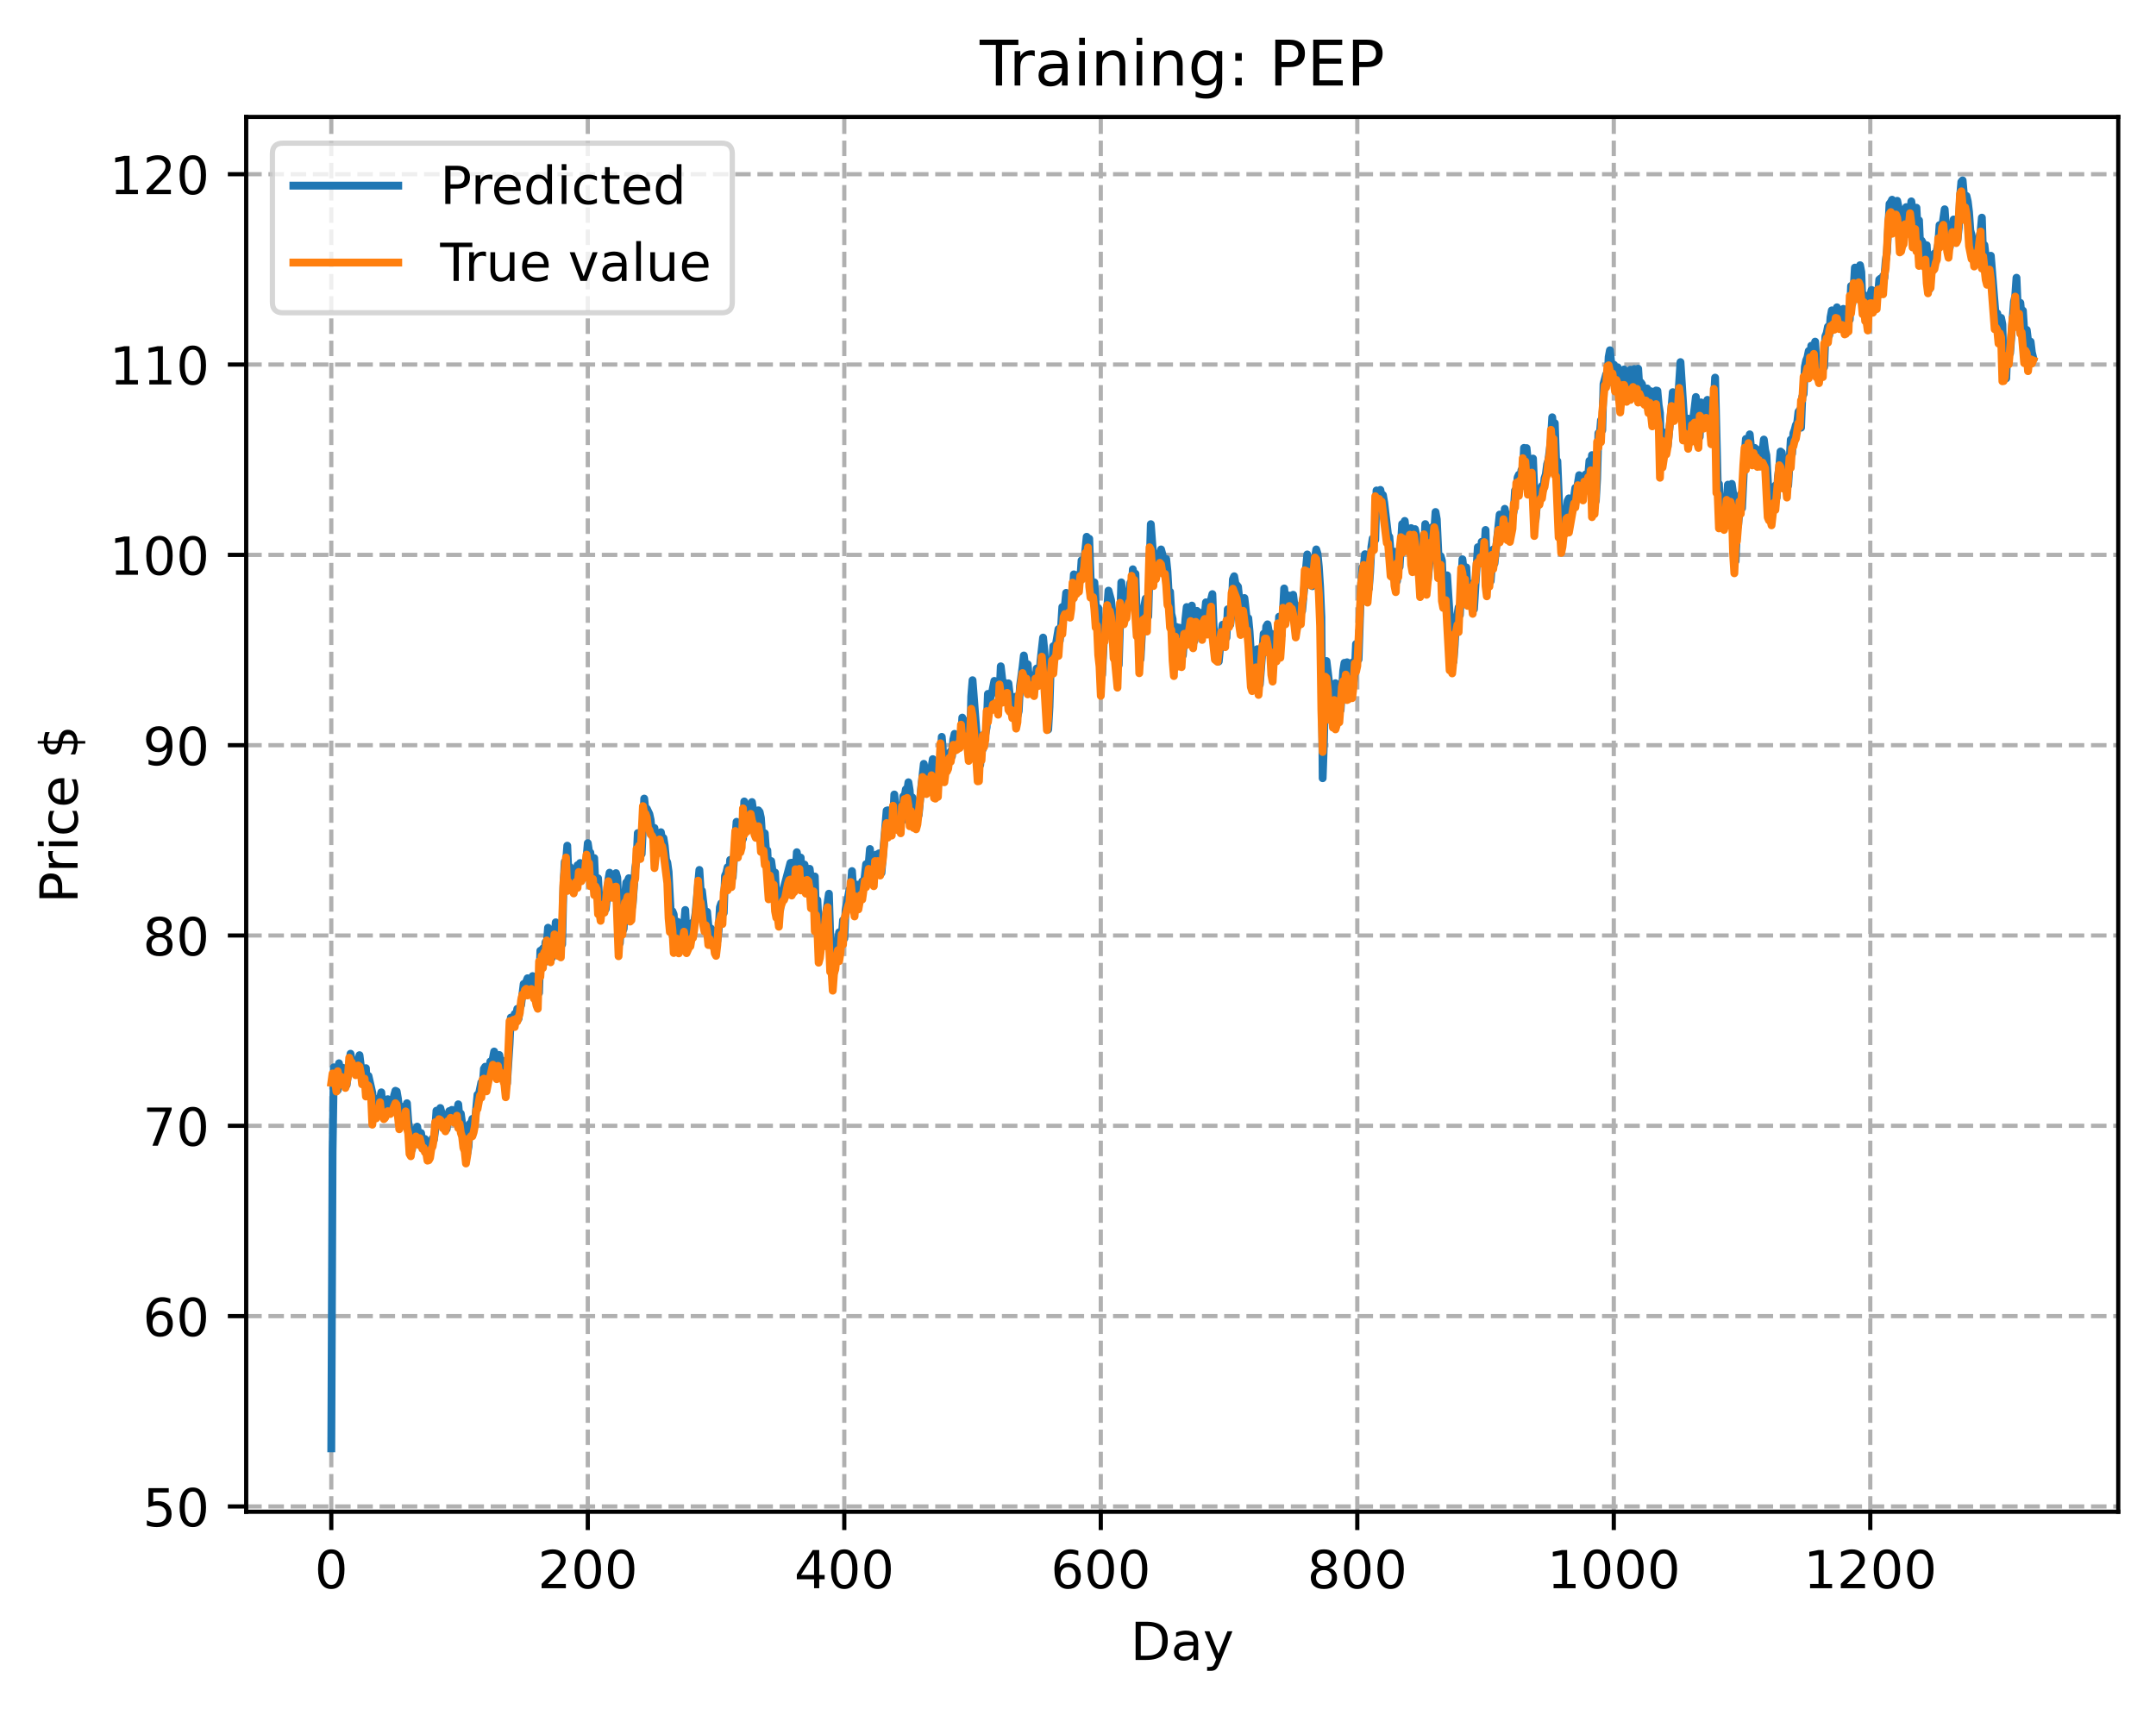 <?xml version="1.0" encoding="utf-8" standalone="no"?>
<!DOCTYPE svg PUBLIC "-//W3C//DTD SVG 1.1//EN"
  "http://www.w3.org/Graphics/SVG/1.1/DTD/svg11.dtd">
<!-- Created with matplotlib (https://matplotlib.org/) -->
<svg height="325.986pt" version="1.1" viewBox="0 0 411.286 325.986" width="411.286pt" xmlns="http://www.w3.org/2000/svg" xmlns:xlink="http://www.w3.org/1999/xlink">
 <defs>
  <style type="text/css">
*{stroke-linecap:butt;stroke-linejoin:round;}
  </style>
 </defs>
 <g id="figure_1">
  <g id="patch_1">
   <path d="M 0 325.986 
L 411.286 325.986 
L 411.286 0 
L 0 0 
z
" style="fill:#ffffff;"/>
  </g>
  <g id="axes_1">
   <g id="patch_2">
    <path d="M 46.966 288.43 
L 404.086 288.43 
L 404.086 22.318 
L 46.966 22.318 
z
" style="fill:#ffffff;"/>
   </g>
   <g id="matplotlib.axis_1">
    <g id="xtick_1">
     <g id="line2d_1">
      <path clip-path="url(#p7f44346d45)" d="M 63.198 288.43 
L 63.198 22.318 
" style="fill:none;stroke:#b0b0b0;stroke-dasharray:2.96,1.28;stroke-dashoffset:0;stroke-width:0.8;"/>
     </g>
     <g id="line2d_2">
      <defs>
       <path d="M 0 0 
L 0 3.5 
" id="m7657972a0d" style="stroke:#000000;stroke-width:0.8;"/>
      </defs>
      <g>
       <use style="stroke:#000000;stroke-width:0.8;" x="63.198" xlink:href="#m7657972a0d" y="288.43"/>
      </g>
     </g>
     <g id="text_1">
      <!-- 0 -->
      <defs>
       <path d="M 31.781 66.406 
Q 24.172 66.406 20.328 58.906 
Q 16.5 51.422 16.5 36.375 
Q 16.5 21.391 20.328 13.891 
Q 24.172 6.391 31.781 6.391 
Q 39.453 6.391 43.281 13.891 
Q 47.125 21.391 47.125 36.375 
Q 47.125 51.422 43.281 58.906 
Q 39.453 66.406 31.781 66.406 
z
M 31.781 74.219 
Q 44.047 74.219 50.516 64.516 
Q 56.984 54.828 56.984 36.375 
Q 56.984 17.969 50.516 8.266 
Q 44.047 -1.422 31.781 -1.422 
Q 19.531 -1.422 13.062 8.266 
Q 6.594 17.969 6.594 36.375 
Q 6.594 54.828 13.062 64.516 
Q 19.531 74.219 31.781 74.219 
z
" id="DejaVuSans-48"/>
      </defs>
      <g transform="translate(60.017 303.029)scale(0.1 -0.1)">
       <use xlink:href="#DejaVuSans-48"/>
      </g>
     </g>
    </g>
    <g id="xtick_2">
     <g id="line2d_3">
      <path clip-path="url(#p7f44346d45)" d="M 112.129 288.43 
L 112.129 22.318 
" style="fill:none;stroke:#b0b0b0;stroke-dasharray:2.96,1.28;stroke-dashoffset:0;stroke-width:0.8;"/>
     </g>
     <g id="line2d_4">
      <g>
       <use style="stroke:#000000;stroke-width:0.8;" x="112.129" xlink:href="#m7657972a0d" y="288.43"/>
      </g>
     </g>
     <g id="text_2">
      <!-- 200 -->
      <defs>
       <path d="M 19.188 8.297 
L 53.609 8.297 
L 53.609 0 
L 7.328 0 
L 7.328 8.297 
Q 12.938 14.109 22.625 23.891 
Q 32.328 33.688 34.812 36.531 
Q 39.547 41.844 41.422 45.531 
Q 43.312 49.219 43.312 52.781 
Q 43.312 58.594 39.234 62.25 
Q 35.156 65.922 28.609 65.922 
Q 23.969 65.922 18.812 64.312 
Q 13.672 62.703 7.812 59.422 
L 7.812 69.391 
Q 13.766 71.781 18.938 73 
Q 24.125 74.219 28.422 74.219 
Q 39.75 74.219 46.484 68.547 
Q 53.219 62.891 53.219 53.422 
Q 53.219 48.922 51.531 44.891 
Q 49.859 40.875 45.406 35.406 
Q 44.188 33.984 37.641 27.219 
Q 31.109 20.453 19.188 8.297 
z
" id="DejaVuSans-50"/>
      </defs>
      <g transform="translate(102.585 303.029)scale(0.1 -0.1)">
       <use xlink:href="#DejaVuSans-50"/>
       <use x="63.623" xlink:href="#DejaVuSans-48"/>
       <use x="127.246" xlink:href="#DejaVuSans-48"/>
      </g>
     </g>
    </g>
    <g id="xtick_3">
     <g id="line2d_5">
      <path clip-path="url(#p7f44346d45)" d="M 161.06 288.43 
L 161.06 22.318 
" style="fill:none;stroke:#b0b0b0;stroke-dasharray:2.96,1.28;stroke-dashoffset:0;stroke-width:0.8;"/>
     </g>
     <g id="line2d_6">
      <g>
       <use style="stroke:#000000;stroke-width:0.8;" x="161.06" xlink:href="#m7657972a0d" y="288.43"/>
      </g>
     </g>
     <g id="text_3">
      <!-- 400 -->
      <defs>
       <path d="M 37.797 64.312 
L 12.891 25.391 
L 37.797 25.391 
z
M 35.203 72.906 
L 47.609 72.906 
L 47.609 25.391 
L 58.016 25.391 
L 58.016 17.188 
L 47.609 17.188 
L 47.609 0 
L 37.797 0 
L 37.797 17.188 
L 4.891 17.188 
L 4.891 26.703 
z
" id="DejaVuSans-52"/>
      </defs>
      <g transform="translate(151.516 303.029)scale(0.1 -0.1)">
       <use xlink:href="#DejaVuSans-52"/>
       <use x="63.623" xlink:href="#DejaVuSans-48"/>
       <use x="127.246" xlink:href="#DejaVuSans-48"/>
      </g>
     </g>
    </g>
    <g id="xtick_4">
     <g id="line2d_7">
      <path clip-path="url(#p7f44346d45)" d="M 209.99 288.43 
L 209.99 22.318 
" style="fill:none;stroke:#b0b0b0;stroke-dasharray:2.96,1.28;stroke-dashoffset:0;stroke-width:0.8;"/>
     </g>
     <g id="line2d_8">
      <g>
       <use style="stroke:#000000;stroke-width:0.8;" x="209.99" xlink:href="#m7657972a0d" y="288.43"/>
      </g>
     </g>
     <g id="text_4">
      <!-- 600 -->
      <defs>
       <path d="M 33.016 40.375 
Q 26.375 40.375 22.484 35.828 
Q 18.609 31.297 18.609 23.391 
Q 18.609 15.531 22.484 10.953 
Q 26.375 6.391 33.016 6.391 
Q 39.656 6.391 43.531 10.953 
Q 47.406 15.531 47.406 23.391 
Q 47.406 31.297 43.531 35.828 
Q 39.656 40.375 33.016 40.375 
z
M 52.594 71.297 
L 52.594 62.312 
Q 48.875 64.062 45.094 64.984 
Q 41.312 65.922 37.594 65.922 
Q 27.828 65.922 22.672 59.328 
Q 17.531 52.734 16.797 39.406 
Q 19.672 43.656 24.016 45.922 
Q 28.375 48.188 33.594 48.188 
Q 44.578 48.188 50.953 41.516 
Q 57.328 34.859 57.328 23.391 
Q 57.328 12.156 50.688 5.359 
Q 44.047 -1.422 33.016 -1.422 
Q 20.359 -1.422 13.672 8.266 
Q 6.984 17.969 6.984 36.375 
Q 6.984 53.656 15.188 63.938 
Q 23.391 74.219 37.203 74.219 
Q 40.922 74.219 44.703 73.484 
Q 48.484 72.75 52.594 71.297 
z
" id="DejaVuSans-54"/>
      </defs>
      <g transform="translate(200.446 303.029)scale(0.1 -0.1)">
       <use xlink:href="#DejaVuSans-54"/>
       <use x="63.623" xlink:href="#DejaVuSans-48"/>
       <use x="127.246" xlink:href="#DejaVuSans-48"/>
      </g>
     </g>
    </g>
    <g id="xtick_5">
     <g id="line2d_9">
      <path clip-path="url(#p7f44346d45)" d="M 258.921 288.43 
L 258.921 22.318 
" style="fill:none;stroke:#b0b0b0;stroke-dasharray:2.96,1.28;stroke-dashoffset:0;stroke-width:0.8;"/>
     </g>
     <g id="line2d_10">
      <g>
       <use style="stroke:#000000;stroke-width:0.8;" x="258.921" xlink:href="#m7657972a0d" y="288.43"/>
      </g>
     </g>
     <g id="text_5">
      <!-- 800 -->
      <defs>
       <path d="M 31.781 34.625 
Q 24.75 34.625 20.719 30.859 
Q 16.703 27.094 16.703 20.516 
Q 16.703 13.922 20.719 10.156 
Q 24.75 6.391 31.781 6.391 
Q 38.812 6.391 42.859 10.172 
Q 46.922 13.969 46.922 20.516 
Q 46.922 27.094 42.891 30.859 
Q 38.875 34.625 31.781 34.625 
z
M 21.922 38.812 
Q 15.578 40.375 12.031 44.719 
Q 8.5 49.078 8.5 55.328 
Q 8.5 64.062 14.719 69.141 
Q 20.953 74.219 31.781 74.219 
Q 42.672 74.219 48.875 69.141 
Q 55.078 64.062 55.078 55.328 
Q 55.078 49.078 51.531 44.719 
Q 48 40.375 41.703 38.812 
Q 48.828 37.156 52.797 32.312 
Q 56.781 27.484 56.781 20.516 
Q 56.781 9.906 50.312 4.234 
Q 43.844 -1.422 31.781 -1.422 
Q 19.734 -1.422 13.25 4.234 
Q 6.781 9.906 6.781 20.516 
Q 6.781 27.484 10.781 32.312 
Q 14.797 37.156 21.922 38.812 
z
M 18.312 54.391 
Q 18.312 48.734 21.844 45.562 
Q 25.391 42.391 31.781 42.391 
Q 38.141 42.391 41.719 45.562 
Q 45.312 48.734 45.312 54.391 
Q 45.312 60.062 41.719 63.234 
Q 38.141 66.406 31.781 66.406 
Q 25.391 66.406 21.844 63.234 
Q 18.312 60.062 18.312 54.391 
z
" id="DejaVuSans-56"/>
      </defs>
      <g transform="translate(249.377 303.029)scale(0.1 -0.1)">
       <use xlink:href="#DejaVuSans-56"/>
       <use x="63.623" xlink:href="#DejaVuSans-48"/>
       <use x="127.246" xlink:href="#DejaVuSans-48"/>
      </g>
     </g>
    </g>
    <g id="xtick_6">
     <g id="line2d_11">
      <path clip-path="url(#p7f44346d45)" d="M 307.851 288.43 
L 307.851 22.318 
" style="fill:none;stroke:#b0b0b0;stroke-dasharray:2.96,1.28;stroke-dashoffset:0;stroke-width:0.8;"/>
     </g>
     <g id="line2d_12">
      <g>
       <use style="stroke:#000000;stroke-width:0.8;" x="307.851" xlink:href="#m7657972a0d" y="288.43"/>
      </g>
     </g>
     <g id="text_6">
      <!-- 1000 -->
      <defs>
       <path d="M 12.406 8.297 
L 28.516 8.297 
L 28.516 63.922 
L 10.984 60.406 
L 10.984 69.391 
L 28.422 72.906 
L 38.281 72.906 
L 38.281 8.297 
L 54.391 8.297 
L 54.391 0 
L 12.406 0 
z
" id="DejaVuSans-49"/>
      </defs>
      <g transform="translate(295.126 303.029)scale(0.1 -0.1)">
       <use xlink:href="#DejaVuSans-49"/>
       <use x="63.623" xlink:href="#DejaVuSans-48"/>
       <use x="127.246" xlink:href="#DejaVuSans-48"/>
       <use x="190.869" xlink:href="#DejaVuSans-48"/>
      </g>
     </g>
    </g>
    <g id="xtick_7">
     <g id="line2d_13">
      <path clip-path="url(#p7f44346d45)" d="M 356.782 288.43 
L 356.782 22.318 
" style="fill:none;stroke:#b0b0b0;stroke-dasharray:2.96,1.28;stroke-dashoffset:0;stroke-width:0.8;"/>
     </g>
     <g id="line2d_14">
      <g>
       <use style="stroke:#000000;stroke-width:0.8;" x="356.782" xlink:href="#m7657972a0d" y="288.43"/>
      </g>
     </g>
     <g id="text_7">
      <!-- 1200 -->
      <g transform="translate(344.057 303.029)scale(0.1 -0.1)">
       <use xlink:href="#DejaVuSans-49"/>
       <use x="63.623" xlink:href="#DejaVuSans-50"/>
       <use x="127.246" xlink:href="#DejaVuSans-48"/>
       <use x="190.869" xlink:href="#DejaVuSans-48"/>
      </g>
     </g>
    </g>
    <g id="text_8">
     <!-- Day -->
     <defs>
      <path d="M 19.672 64.797 
L 19.672 8.109 
L 31.594 8.109 
Q 46.688 8.109 53.688 14.938 
Q 60.688 21.781 60.688 36.531 
Q 60.688 51.172 53.688 57.984 
Q 46.688 64.797 31.594 64.797 
z
M 9.812 72.906 
L 30.078 72.906 
Q 51.266 72.906 61.172 64.094 
Q 71.094 55.281 71.094 36.531 
Q 71.094 17.672 61.125 8.828 
Q 51.172 0 30.078 0 
L 9.812 0 
z
" id="DejaVuSans-68"/>
      <path d="M 34.281 27.484 
Q 23.391 27.484 19.188 25 
Q 14.984 22.516 14.984 16.5 
Q 14.984 11.719 18.141 8.906 
Q 21.297 6.109 26.703 6.109 
Q 34.188 6.109 38.703 11.406 
Q 43.219 16.703 43.219 25.484 
L 43.219 27.484 
z
M 52.203 31.203 
L 52.203 0 
L 43.219 0 
L 43.219 8.297 
Q 40.141 3.328 35.547 0.953 
Q 30.953 -1.422 24.312 -1.422 
Q 15.922 -1.422 10.953 3.297 
Q 6 8.016 6 15.922 
Q 6 25.141 12.172 29.828 
Q 18.359 34.516 30.609 34.516 
L 43.219 34.516 
L 43.219 35.406 
Q 43.219 41.609 39.141 45 
Q 35.062 48.391 27.688 48.391 
Q 23 48.391 18.547 47.266 
Q 14.109 46.141 10.016 43.891 
L 10.016 52.203 
Q 14.938 54.109 19.578 55.047 
Q 24.219 56 28.609 56 
Q 40.484 56 46.344 49.844 
Q 52.203 43.703 52.203 31.203 
z
" id="DejaVuSans-97"/>
      <path d="M 32.172 -5.078 
Q 28.375 -14.844 24.75 -17.812 
Q 21.141 -20.797 15.094 -20.797 
L 7.906 -20.797 
L 7.906 -13.281 
L 13.188 -13.281 
Q 16.891 -13.281 18.938 -11.516 
Q 21 -9.766 23.484 -3.219 
L 25.094 0.875 
L 2.984 54.688 
L 12.5 54.688 
L 29.594 11.922 
L 46.688 54.688 
L 56.203 54.688 
z
" id="DejaVuSans-121"/>
     </defs>
     <g transform="translate(215.652 316.707)scale(0.1 -0.1)">
      <use xlink:href="#DejaVuSans-68"/>
      <use x="77.002" xlink:href="#DejaVuSans-97"/>
      <use x="138.281" xlink:href="#DejaVuSans-121"/>
     </g>
    </g>
   </g>
   <g id="matplotlib.axis_2">
    <g id="ytick_1">
     <g id="line2d_15">
      <path clip-path="url(#p7f44346d45)" d="M 46.966 287.426 
L 404.086 287.426 
" style="fill:none;stroke:#b0b0b0;stroke-dasharray:2.96,1.28;stroke-dashoffset:0;stroke-width:0.8;"/>
     </g>
     <g id="line2d_16">
      <defs>
       <path d="M 0 0 
L -3.5 0 
" id="m8760b3b0dd" style="stroke:#000000;stroke-width:0.8;"/>
      </defs>
      <g>
       <use style="stroke:#000000;stroke-width:0.8;" x="46.966" xlink:href="#m8760b3b0dd" y="287.426"/>
      </g>
     </g>
     <g id="text_9">
      <!-- 50 -->
      <defs>
       <path d="M 10.797 72.906 
L 49.516 72.906 
L 49.516 64.594 
L 19.828 64.594 
L 19.828 46.734 
Q 21.969 47.469 24.109 47.828 
Q 26.266 48.188 28.422 48.188 
Q 40.625 48.188 47.75 41.5 
Q 54.891 34.812 54.891 23.391 
Q 54.891 11.625 47.562 5.094 
Q 40.234 -1.422 26.906 -1.422 
Q 22.312 -1.422 17.547 -0.641 
Q 12.797 0.141 7.719 1.703 
L 7.719 11.625 
Q 12.109 9.234 16.797 8.062 
Q 21.484 6.891 26.703 6.891 
Q 35.156 6.891 40.078 11.328 
Q 45.016 15.766 45.016 23.391 
Q 45.016 31 40.078 35.438 
Q 35.156 39.891 26.703 39.891 
Q 22.75 39.891 18.812 39.016 
Q 14.891 38.141 10.797 36.281 
z
" id="DejaVuSans-53"/>
      </defs>
      <g transform="translate(27.241 291.225)scale(0.1 -0.1)">
       <use xlink:href="#DejaVuSans-53"/>
       <use x="63.623" xlink:href="#DejaVuSans-48"/>
      </g>
     </g>
    </g>
    <g id="ytick_2">
     <g id="line2d_17">
      <path clip-path="url(#p7f44346d45)" d="M 46.966 251.113 
L 404.086 251.113 
" style="fill:none;stroke:#b0b0b0;stroke-dasharray:2.96,1.28;stroke-dashoffset:0;stroke-width:0.8;"/>
     </g>
     <g id="line2d_18">
      <g>
       <use style="stroke:#000000;stroke-width:0.8;" x="46.966" xlink:href="#m8760b3b0dd" y="251.113"/>
      </g>
     </g>
     <g id="text_10">
      <!-- 60 -->
      <g transform="translate(27.241 254.912)scale(0.1 -0.1)">
       <use xlink:href="#DejaVuSans-54"/>
       <use x="63.623" xlink:href="#DejaVuSans-48"/>
      </g>
     </g>
    </g>
    <g id="ytick_3">
     <g id="line2d_19">
      <path clip-path="url(#p7f44346d45)" d="M 46.966 214.8 
L 404.086 214.8 
" style="fill:none;stroke:#b0b0b0;stroke-dasharray:2.96,1.28;stroke-dashoffset:0;stroke-width:0.8;"/>
     </g>
     <g id="line2d_20">
      <g>
       <use style="stroke:#000000;stroke-width:0.8;" x="46.966" xlink:href="#m8760b3b0dd" y="214.8"/>
      </g>
     </g>
     <g id="text_11">
      <!-- 70 -->
      <defs>
       <path d="M 8.203 72.906 
L 55.078 72.906 
L 55.078 68.703 
L 28.609 0 
L 18.312 0 
L 43.219 64.594 
L 8.203 64.594 
z
" id="DejaVuSans-55"/>
      </defs>
      <g transform="translate(27.241 218.599)scale(0.1 -0.1)">
       <use xlink:href="#DejaVuSans-55"/>
       <use x="63.623" xlink:href="#DejaVuSans-48"/>
      </g>
     </g>
    </g>
    <g id="ytick_4">
     <g id="line2d_21">
      <path clip-path="url(#p7f44346d45)" d="M 46.966 178.487 
L 404.086 178.487 
" style="fill:none;stroke:#b0b0b0;stroke-dasharray:2.96,1.28;stroke-dashoffset:0;stroke-width:0.8;"/>
     </g>
     <g id="line2d_22">
      <g>
       <use style="stroke:#000000;stroke-width:0.8;" x="46.966" xlink:href="#m8760b3b0dd" y="178.487"/>
      </g>
     </g>
     <g id="text_12">
      <!-- 80 -->
      <g transform="translate(27.241 182.287)scale(0.1 -0.1)">
       <use xlink:href="#DejaVuSans-56"/>
       <use x="63.623" xlink:href="#DejaVuSans-48"/>
      </g>
     </g>
    </g>
    <g id="ytick_5">
     <g id="line2d_23">
      <path clip-path="url(#p7f44346d45)" d="M 46.966 142.175 
L 404.086 142.175 
" style="fill:none;stroke:#b0b0b0;stroke-dasharray:2.96,1.28;stroke-dashoffset:0;stroke-width:0.8;"/>
     </g>
     <g id="line2d_24">
      <g>
       <use style="stroke:#000000;stroke-width:0.8;" x="46.966" xlink:href="#m8760b3b0dd" y="142.175"/>
      </g>
     </g>
     <g id="text_13">
      <!-- 90 -->
      <defs>
       <path d="M 10.984 1.516 
L 10.984 10.5 
Q 14.703 8.734 18.5 7.812 
Q 22.312 6.891 25.984 6.891 
Q 35.75 6.891 40.891 13.453 
Q 46.047 20.016 46.781 33.406 
Q 43.953 29.203 39.594 26.953 
Q 35.25 24.703 29.984 24.703 
Q 19.047 24.703 12.672 31.312 
Q 6.297 37.938 6.297 49.422 
Q 6.297 60.641 12.938 67.422 
Q 19.578 74.219 30.609 74.219 
Q 43.266 74.219 49.922 64.516 
Q 56.594 54.828 56.594 36.375 
Q 56.594 19.141 48.406 8.859 
Q 40.234 -1.422 26.422 -1.422 
Q 22.703 -1.422 18.891 -0.688 
Q 15.094 0.047 10.984 1.516 
z
M 30.609 32.422 
Q 37.25 32.422 41.125 36.953 
Q 45.016 41.5 45.016 49.422 
Q 45.016 57.281 41.125 61.844 
Q 37.25 66.406 30.609 66.406 
Q 23.969 66.406 20.094 61.844 
Q 16.219 57.281 16.219 49.422 
Q 16.219 41.5 20.094 36.953 
Q 23.969 32.422 30.609 32.422 
z
" id="DejaVuSans-57"/>
      </defs>
      <g transform="translate(27.241 145.974)scale(0.1 -0.1)">
       <use xlink:href="#DejaVuSans-57"/>
       <use x="63.623" xlink:href="#DejaVuSans-48"/>
      </g>
     </g>
    </g>
    <g id="ytick_6">
     <g id="line2d_25">
      <path clip-path="url(#p7f44346d45)" d="M 46.966 105.862 
L 404.086 105.862 
" style="fill:none;stroke:#b0b0b0;stroke-dasharray:2.96,1.28;stroke-dashoffset:0;stroke-width:0.8;"/>
     </g>
     <g id="line2d_26">
      <g>
       <use style="stroke:#000000;stroke-width:0.8;" x="46.966" xlink:href="#m8760b3b0dd" y="105.862"/>
      </g>
     </g>
     <g id="text_14">
      <!-- 100 -->
      <g transform="translate(20.878 109.661)scale(0.1 -0.1)">
       <use xlink:href="#DejaVuSans-49"/>
       <use x="63.623" xlink:href="#DejaVuSans-48"/>
       <use x="127.246" xlink:href="#DejaVuSans-48"/>
      </g>
     </g>
    </g>
    <g id="ytick_7">
     <g id="line2d_27">
      <path clip-path="url(#p7f44346d45)" d="M 46.966 69.549 
L 404.086 69.549 
" style="fill:none;stroke:#b0b0b0;stroke-dasharray:2.96,1.28;stroke-dashoffset:0;stroke-width:0.8;"/>
     </g>
     <g id="line2d_28">
      <g>
       <use style="stroke:#000000;stroke-width:0.8;" x="46.966" xlink:href="#m8760b3b0dd" y="69.549"/>
      </g>
     </g>
     <g id="text_15">
      <!-- 110 -->
      <g transform="translate(20.878 73.348)scale(0.1 -0.1)">
       <use xlink:href="#DejaVuSans-49"/>
       <use x="63.623" xlink:href="#DejaVuSans-49"/>
       <use x="127.246" xlink:href="#DejaVuSans-48"/>
      </g>
     </g>
    </g>
    <g id="ytick_8">
     <g id="line2d_29">
      <path clip-path="url(#p7f44346d45)" d="M 46.966 33.236 
L 404.086 33.236 
" style="fill:none;stroke:#b0b0b0;stroke-dasharray:2.96,1.28;stroke-dashoffset:0;stroke-width:0.8;"/>
     </g>
     <g id="line2d_30">
      <g>
       <use style="stroke:#000000;stroke-width:0.8;" x="46.966" xlink:href="#m8760b3b0dd" y="33.236"/>
      </g>
     </g>
     <g id="text_16">
      <!-- 120 -->
      <g transform="translate(20.878 37.035)scale(0.1 -0.1)">
       <use xlink:href="#DejaVuSans-49"/>
       <use x="63.623" xlink:href="#DejaVuSans-50"/>
       <use x="127.246" xlink:href="#DejaVuSans-48"/>
      </g>
     </g>
    </g>
    <g id="text_17">
     <!-- Price $ -->
     <defs>
      <path d="M 19.672 64.797 
L 19.672 37.406 
L 32.078 37.406 
Q 38.969 37.406 42.719 40.969 
Q 46.484 44.531 46.484 51.125 
Q 46.484 57.672 42.719 61.234 
Q 38.969 64.797 32.078 64.797 
z
M 9.812 72.906 
L 32.078 72.906 
Q 44.344 72.906 50.609 67.359 
Q 56.891 61.812 56.891 51.125 
Q 56.891 40.328 50.609 34.812 
Q 44.344 29.297 32.078 29.297 
L 19.672 29.297 
L 19.672 0 
L 9.812 0 
z
" id="DejaVuSans-80"/>
      <path d="M 41.109 46.297 
Q 39.594 47.172 37.812 47.578 
Q 36.031 48 33.891 48 
Q 26.266 48 22.188 43.047 
Q 18.109 38.094 18.109 28.812 
L 18.109 0 
L 9.078 0 
L 9.078 54.688 
L 18.109 54.688 
L 18.109 46.188 
Q 20.953 51.172 25.484 53.578 
Q 30.031 56 36.531 56 
Q 37.453 56 38.578 55.875 
Q 39.703 55.766 41.062 55.516 
z
" id="DejaVuSans-114"/>
      <path d="M 9.422 54.688 
L 18.406 54.688 
L 18.406 0 
L 9.422 0 
z
M 9.422 75.984 
L 18.406 75.984 
L 18.406 64.594 
L 9.422 64.594 
z
" id="DejaVuSans-105"/>
      <path d="M 48.781 52.594 
L 48.781 44.188 
Q 44.969 46.297 41.141 47.344 
Q 37.312 48.391 33.406 48.391 
Q 24.656 48.391 19.812 42.844 
Q 14.984 37.312 14.984 27.297 
Q 14.984 17.281 19.812 11.734 
Q 24.656 6.203 33.406 6.203 
Q 37.312 6.203 41.141 7.25 
Q 44.969 8.297 48.781 10.406 
L 48.781 2.094 
Q 45.016 0.344 40.984 -0.531 
Q 36.969 -1.422 32.422 -1.422 
Q 20.062 -1.422 12.781 6.344 
Q 5.516 14.109 5.516 27.297 
Q 5.516 40.672 12.859 48.328 
Q 20.219 56 33.016 56 
Q 37.156 56 41.109 55.141 
Q 45.062 54.297 48.781 52.594 
z
" id="DejaVuSans-99"/>
      <path d="M 56.203 29.594 
L 56.203 25.203 
L 14.891 25.203 
Q 15.484 15.922 20.484 11.062 
Q 25.484 6.203 34.422 6.203 
Q 39.594 6.203 44.453 7.469 
Q 49.312 8.734 54.109 11.281 
L 54.109 2.781 
Q 49.266 0.734 44.188 -0.344 
Q 39.109 -1.422 33.891 -1.422 
Q 20.797 -1.422 13.156 6.188 
Q 5.516 13.812 5.516 26.812 
Q 5.516 40.234 12.766 48.109 
Q 20.016 56 32.328 56 
Q 43.359 56 49.781 48.891 
Q 56.203 41.797 56.203 29.594 
z
M 47.219 32.234 
Q 47.125 39.594 43.094 43.984 
Q 39.062 48.391 32.422 48.391 
Q 24.906 48.391 20.391 44.141 
Q 15.875 39.891 15.188 32.172 
z
" id="DejaVuSans-101"/>
      <path id="DejaVuSans-32"/>
      <path d="M 33.797 -14.703 
L 28.906 -14.703 
L 28.859 0 
Q 23.734 0.094 18.609 1.188 
Q 13.484 2.297 8.297 4.5 
L 8.297 13.281 
Q 13.281 10.156 18.375 8.562 
Q 23.484 6.984 28.906 6.938 
L 28.906 29.203 
Q 18.109 30.953 13.203 35.156 
Q 8.297 39.359 8.297 46.688 
Q 8.297 54.641 13.625 59.219 
Q 18.953 63.812 28.906 64.5 
L 28.906 75.984 
L 33.797 75.984 
L 33.797 64.656 
Q 38.328 64.453 42.578 63.688 
Q 46.828 62.938 50.875 61.625 
L 50.875 53.078 
Q 46.828 55.125 42.547 56.25 
Q 38.281 57.375 33.797 57.562 
L 33.797 36.719 
Q 44.875 35.016 50.094 30.609 
Q 55.328 26.219 55.328 18.609 
Q 55.328 10.359 49.781 5.594 
Q 44.234 0.828 33.797 0.094 
z
M 28.906 37.594 
L 28.906 57.625 
Q 23.25 56.984 20.266 54.391 
Q 17.281 51.812 17.281 47.516 
Q 17.281 43.312 20.031 40.969 
Q 22.797 38.625 28.906 37.594 
z
M 33.797 28.219 
L 33.797 7.078 
Q 39.984 7.906 43.141 10.594 
Q 46.297 13.281 46.297 17.672 
Q 46.297 21.969 43.281 24.5 
Q 40.281 27.047 33.797 28.219 
z
" id="DejaVuSans-36"/>
     </defs>
     <g transform="translate(14.798 172.342)rotate(-90)scale(0.1 -0.1)">
      <use xlink:href="#DejaVuSans-80"/>
      <use x="58.553" xlink:href="#DejaVuSans-114"/>
      <use x="99.666" xlink:href="#DejaVuSans-105"/>
      <use x="127.449" xlink:href="#DejaVuSans-99"/>
      <use x="182.43" xlink:href="#DejaVuSans-101"/>
      <use x="243.953" xlink:href="#DejaVuSans-32"/>
      <use x="275.74" xlink:href="#DejaVuSans-36"/>
     </g>
    </g>
   </g>
   <g id="line2d_31">
    <path clip-path="url(#p7f44346d45)" d="M 63.198 276.334 
L 63.443 219.707 
L 63.688 203.635 
L 63.932 203.821 
L 64.422 208.002 
L 64.666 202.863 
L 64.911 204.786 
L 65.156 205.15 
L 65.4 203.723 
L 65.645 205.927 
L 66.134 206.988 
L 66.868 201.043 
L 67.113 202.325 
L 67.357 202.683 
L 68.091 204.74 
L 68.336 202.445 
L 68.581 201.319 
L 68.825 203.297 
L 69.07 204.292 
L 69.315 206.518 
L 69.559 204.186 
L 69.804 203.799 
L 70.049 208.776 
L 70.293 205.277 
L 71.027 208.51 
L 71.272 212.741 
L 71.517 209.619 
L 71.761 212.032 
L 72.006 212.593 
L 72.251 210.585 
L 72.74 208.411 
L 72.984 211.433 
L 73.229 210.193 
L 73.474 211.801 
L 73.718 210.228 
L 73.963 209.719 
L 74.208 209.857 
L 74.452 211.32 
L 74.697 211.632 
L 75.186 208.995 
L 75.431 208.116 
L 75.676 208.227 
L 75.92 209.655 
L 76.165 212.038 
L 76.41 213.226 
L 76.654 211.484 
L 76.899 211.179 
L 77.388 213.11 
L 77.633 210.487 
L 77.878 213.967 
L 78.122 215.73 
L 78.367 219.328 
L 78.611 219.297 
L 78.856 216.812 
L 79.59 214.956 
L 80.079 218.487 
L 80.324 216.173 
L 80.569 217.988 
L 80.813 218.608 
L 81.058 217.306 
L 81.303 218.862 
L 81.547 218.831 
L 81.792 220.264 
L 82.281 218.76 
L 82.526 217.195 
L 82.771 217.458 
L 83.015 215.652 
L 83.26 211.907 
L 83.505 214.017 
L 83.994 211.398 
L 84.728 214.175 
L 84.972 214.542 
L 85.217 215.427 
L 85.462 212.887 
L 85.706 211.984 
L 85.951 213.803 
L 86.196 211.758 
L 86.44 212.709 
L 86.685 212.987 
L 86.93 213.614 
L 87.419 210.694 
L 87.664 213.41 
L 87.908 212.475 
L 88.398 216.083 
L 88.887 218.651 
L 89.132 220.152 
L 89.376 218.774 
L 89.621 214.407 
L 89.866 214.351 
L 90.11 213.469 
L 90.355 214.759 
L 90.599 214.015 
L 91.089 208.859 
L 91.333 208.862 
L 91.823 206.508 
L 92.067 207.16 
L 92.312 203.913 
L 92.557 203.522 
L 93.046 205.988 
L 93.535 202.531 
L 93.78 202.67 
L 94.025 201.919 
L 94.269 200.624 
L 95.003 203.887 
L 95.248 201.281 
L 95.493 203.104 
L 95.737 202.301 
L 96.227 204.735 
L 96.471 204.829 
L 96.716 206.716 
L 97.205 199.206 
L 97.45 194.14 
L 97.694 194.458 
L 97.939 195.287 
L 98.184 193.443 
L 98.428 193.917 
L 98.673 192.481 
L 98.918 194.371 
L 99.162 192.354 
L 99.407 191.804 
L 99.896 187.726 
L 100.141 188.67 
L 100.386 187.276 
L 100.63 186.648 
L 100.875 188.347 
L 101.364 186.824 
L 101.609 186.231 
L 101.854 188.47 
L 102.098 189.489 
L 102.343 189.305 
L 102.587 189.309 
L 102.832 189.442 
L 103.077 181.389 
L 103.321 184.725 
L 103.566 180.971 
L 103.811 183.716 
L 104.055 179.775 
L 104.3 180.144 
L 104.545 177.001 
L 104.789 179.709 
L 105.034 179.354 
L 105.279 182.771 
L 105.523 178.998 
L 105.768 179.564 
L 106.013 175.972 
L 106.257 176.336 
L 106.747 180.333 
L 106.991 176.577 
L 107.236 180.174 
L 107.481 169.311 
L 107.725 164.427 
L 107.97 164.548 
L 108.215 161.346 
L 108.459 167.424 
L 108.704 165.385 
L 108.948 167.296 
L 109.193 166.491 
L 109.682 168.741 
L 110.172 165.076 
L 110.416 167.811 
L 110.661 164.655 
L 111.15 166.601 
L 111.395 165.203 
L 111.64 165.043 
L 111.884 163.714 
L 112.129 160.86 
L 112.374 162.528 
L 112.618 162.673 
L 112.863 166.368 
L 113.108 165.889 
L 113.352 163.714 
L 113.597 169.224 
L 113.842 167.761 
L 114.086 167.566 
L 114.331 171.916 
L 114.575 170.888 
L 114.82 172.811 
L 115.065 172.735 
L 115.309 170.81 
L 115.554 173.471 
L 115.799 171.232 
L 116.043 167.9 
L 116.288 166.504 
L 116.533 168.972 
L 116.777 169.081 
L 117.022 170.432 
L 117.511 166.585 
L 117.756 167.474 
L 118.245 179.953 
L 118.49 175.529 
L 118.735 177.739 
L 118.979 177.212 
L 119.224 170.989 
L 119.469 168.376 
L 119.713 168.157 
L 119.958 167.554 
L 120.203 169.979 
L 120.447 173.567 
L 120.692 172.526 
L 121.181 165.562 
L 121.426 164.214 
L 121.67 158.946 
L 121.915 161.567 
L 122.16 159.272 
L 122.404 162.942 
L 122.894 152.363 
L 123.138 154.634 
L 123.383 154.271 
L 123.872 155.307 
L 124.117 156.422 
L 124.362 159.032 
L 124.606 158.99 
L 124.851 157.973 
L 125.096 162.387 
L 125.34 160.349 
L 125.585 161.168 
L 125.83 160.906 
L 126.074 158.779 
L 126.319 160.268 
L 126.563 159.885 
L 126.808 161.376 
L 127.053 163.989 
L 127.297 164.564 
L 127.542 166.33 
L 128.031 175.632 
L 128.276 173.859 
L 128.521 174.477 
L 128.765 178.962 
L 129.01 178.429 
L 129.255 175.862 
L 129.499 177.255 
L 129.744 180.403 
L 129.989 178.423 
L 130.233 178.638 
L 130.478 176.698 
L 130.723 173.618 
L 130.967 178.473 
L 131.212 179.898 
L 132.191 175.961 
L 132.435 175.809 
L 132.68 174.248 
L 133.414 165.978 
L 133.658 169.88 
L 133.903 169.949 
L 134.392 174.178 
L 134.637 175.09 
L 134.882 173.962 
L 135.371 179.07 
L 135.616 177.143 
L 135.86 179.298 
L 136.105 178.969 
L 136.35 177.592 
L 136.594 179.738 
L 136.839 179.608 
L 137.084 177.581 
L 137.328 173.092 
L 137.573 172.358 
L 137.818 172.693 
L 138.062 174.187 
L 138.307 167.086 
L 138.551 166.548 
L 138.796 165.459 
L 139.041 168.143 
L 139.285 164.059 
L 139.53 165.373 
L 139.775 167.398 
L 140.264 160.313 
L 140.509 156.795 
L 140.998 161.544 
L 141.243 159.773 
L 141.487 160.498 
L 141.732 160.04 
L 141.977 152.914 
L 142.221 157.144 
L 142.466 156.222 
L 142.711 157.19 
L 143.445 153.027 
L 143.689 154.715 
L 143.934 155.545 
L 144.178 157.839 
L 144.423 157.237 
L 144.668 154.607 
L 144.912 154.917 
L 145.157 156.058 
L 145.402 159.753 
L 145.646 159.907 
L 145.891 158.985 
L 146.136 162.359 
L 146.38 162.231 
L 146.625 167.4 
L 146.87 169.206 
L 147.114 164.279 
L 147.604 167.942 
L 147.848 166.465 
L 148.093 171.272 
L 148.338 172.06 
L 148.582 171.923 
L 148.827 173.639 
L 149.072 171.087 
L 150.784 164.642 
L 151.029 164.594 
L 151.273 168.122 
L 151.518 166.729 
L 151.763 166.735 
L 152.007 162.595 
L 152.497 166.317 
L 152.741 163.614 
L 152.986 167.879 
L 153.475 164.948 
L 153.965 168.268 
L 154.209 165.792 
L 154.454 165.76 
L 154.699 167.815 
L 154.943 170.899 
L 155.188 168.2 
L 155.433 167.225 
L 155.677 174.935 
L 155.922 171.72 
L 156.411 180.493 
L 156.656 179.635 
L 156.9 177.907 
L 157.145 178.436 
L 157.634 173.889 
L 158.124 170.509 
L 158.368 178.365 
L 158.613 182.149 
L 158.858 181.551 
L 159.102 185.576 
L 159.347 181.964 
L 159.592 181.101 
L 160.081 177.864 
L 160.326 179.952 
L 160.57 178.604 
L 160.815 175.572 
L 161.06 179.065 
L 161.304 173.654 
L 162.038 169.753 
L 162.283 169.433 
L 162.527 166.196 
L 162.772 169.717 
L 163.017 169.778 
L 163.261 172.439 
L 163.506 168.784 
L 163.995 171.502 
L 164.485 168.154 
L 164.729 169.314 
L 165.219 164.871 
L 165.463 166.347 
L 165.708 164.859 
L 165.953 161.981 
L 166.197 165.771 
L 166.442 167.14 
L 166.687 165.593 
L 166.931 166.652 
L 167.176 163.047 
L 167.421 164.494 
L 167.665 162.818 
L 167.91 163.146 
L 168.154 166.551 
L 169.133 154.663 
L 169.378 154.6 
L 169.622 157.256 
L 169.867 155.835 
L 170.112 155.148 
L 170.356 156.738 
L 170.601 151.581 
L 170.846 154.246 
L 171.09 154.069 
L 171.335 155.501 
L 171.58 156.035 
L 171.824 154.74 
L 172.069 156.65 
L 172.314 151.922 
L 172.558 152.001 
L 172.803 150.589 
L 173.048 151.042 
L 173.292 149.252 
L 173.537 150.803 
L 173.782 155.014 
L 174.026 152.127 
L 174.271 154.985 
L 174.515 155.956 
L 174.76 154.555 
L 175.005 155.781 
L 175.249 155.522 
L 175.739 150.202 
L 176.228 145.736 
L 176.473 147.099 
L 176.717 147.027 
L 176.962 149.271 
L 177.451 146.765 
L 177.696 146.448 
L 177.941 144.837 
L 178.43 150.09 
L 178.675 150.233 
L 178.919 148.656 
L 179.164 149.403 
L 179.653 140.584 
L 180.142 146.405 
L 180.387 147.28 
L 180.876 144.411 
L 181.121 144.473 
L 181.366 143.31 
L 181.61 144.273 
L 181.855 141.083 
L 182.1 140.016 
L 182.344 141.92 
L 182.589 142.071 
L 182.834 141.008 
L 183.078 140.51 
L 183.323 141.895 
L 183.568 136.913 
L 183.812 140.085 
L 184.057 137.49 
L 184.302 139.417 
L 184.546 139.093 
L 184.791 139.988 
L 185.036 142.884 
L 185.28 132.835 
L 185.525 129.778 
L 186.748 145.85 
L 186.993 145.938 
L 187.237 140.509 
L 187.482 142.957 
L 187.727 140.079 
L 187.971 140.127 
L 188.216 138.745 
L 188.461 132.386 
L 188.705 134.897 
L 188.95 133.008 
L 189.195 132.378 
L 189.684 129.907 
L 189.929 131.446 
L 190.173 130.855 
L 190.418 130.985 
L 190.663 132.98 
L 190.907 127.126 
L 191.397 131.453 
L 191.641 130.253 
L 191.886 130.986 
L 192.13 130.855 
L 192.375 130.376 
L 192.62 132.557 
L 192.864 133.447 
L 193.109 133.312 
L 193.354 134.799 
L 193.598 132.955 
L 193.843 133.616 
L 194.088 136.665 
L 194.332 135.684 
L 194.577 130.896 
L 195.066 127.273 
L 195.311 125.061 
L 195.8 128.915 
L 196.045 126.74 
L 196.29 129.753 
L 196.534 128.749 
L 196.779 128.839 
L 197.024 129.282 
L 197.268 130.554 
L 197.513 130.844 
L 197.758 127.545 
L 198.002 128.303 
L 198.247 129.448 
L 198.491 126.017 
L 198.981 121.645 
L 199.225 124.135 
L 199.47 127.957 
L 199.959 139.196 
L 200.204 134.86 
L 200.449 126.873 
L 200.693 127.217 
L 200.938 123.273 
L 201.183 124.4 
L 201.917 120.027 
L 202.161 122.303 
L 202.406 119.749 
L 202.651 115.8 
L 202.895 117.978 
L 203.385 113.11 
L 203.874 116.122 
L 204.363 115.245 
L 204.608 113.55 
L 204.852 109.584 
L 205.097 112.392 
L 205.342 110.69 
L 205.586 110.989 
L 205.831 109.553 
L 206.076 110.539 
L 206.32 106.913 
L 206.565 108.166 
L 206.81 107.34 
L 207.299 102.411 
L 207.544 106.754 
L 207.788 102.782 
L 208.033 110.026 
L 208.278 112.516 
L 208.522 112.312 
L 208.767 111.114 
L 209.012 115.066 
L 209.256 116.901 
L 209.501 115.999 
L 209.746 121.599 
L 209.99 123.495 
L 210.235 128.785 
L 210.724 118.893 
L 210.969 119.487 
L 211.458 112.689 
L 211.947 114.503 
L 212.437 119.128 
L 212.681 123.543 
L 212.926 123.984 
L 213.415 126.883 
L 213.905 111.111 
L 214.149 115.194 
L 214.394 117 
L 214.639 116.875 
L 214.883 116.928 
L 215.617 111.21 
L 215.862 113.25 
L 216.106 108.617 
L 216.351 110.102 
L 216.596 109.455 
L 216.84 117.305 
L 217.085 118.007 
L 217.33 117.487 
L 217.574 125.775 
L 218.064 116.813 
L 218.553 114.204 
L 218.798 114.111 
L 219.042 117.641 
L 219.532 100.005 
L 220.021 106.59 
L 220.266 110.364 
L 220.51 106.602 
L 220.755 107.886 
L 221 107.943 
L 221.244 105.764 
L 221.489 104.83 
L 221.734 105.731 
L 221.978 107.33 
L 222.467 106.639 
L 222.712 109.036 
L 222.957 113.521 
L 223.201 112.899 
L 223.446 117.066 
L 223.691 118.12 
L 223.935 123.491 
L 224.18 125.773 
L 224.425 119.615 
L 224.669 124.575 
L 224.914 119.75 
L 225.159 124.394 
L 225.403 124.179 
L 225.648 125.039 
L 226.137 118.09 
L 226.382 115.814 
L 226.627 118.165 
L 226.871 118.468 
L 227.116 117.602 
L 227.361 115.54 
L 227.85 122.305 
L 228.094 120.023 
L 228.339 116.552 
L 228.584 116.81 
L 228.828 117.958 
L 229.073 116.942 
L 229.318 117.615 
L 229.562 119.943 
L 230.052 114.915 
L 230.296 117.089 
L 230.541 120.377 
L 230.786 116.383 
L 231.03 114.359 
L 231.275 113.352 
L 231.52 119.753 
L 232.009 124.431 
L 232.254 125.05 
L 232.498 126.205 
L 232.988 120.902 
L 233.232 119.186 
L 233.477 121.359 
L 233.722 119.792 
L 233.966 121.663 
L 234.211 116.242 
L 234.7 119.168 
L 234.945 116.76 
L 235.189 110.525 
L 235.434 109.948 
L 235.679 111.319 
L 236.168 111.935 
L 236.902 118.945 
L 237.391 114.098 
L 237.881 118.448 
L 238.125 117.935 
L 238.37 120.48 
L 238.859 128.419 
L 239.104 129.184 
L 239.349 127.747 
L 239.593 124.999 
L 239.838 123.855 
L 240.082 126.603 
L 240.327 130.607 
L 241.061 120.911 
L 241.306 122.85 
L 241.55 119.535 
L 241.795 119.117 
L 242.284 121.903 
L 242.529 120.905 
L 242.774 125.941 
L 243.018 126.248 
L 243.263 122.467 
L 243.508 122.199 
L 243.752 124.472 
L 243.997 117.664 
L 244.242 120.496 
L 244.486 121.247 
L 244.976 112.273 
L 245.465 117.104 
L 245.709 113.598 
L 245.954 116.092 
L 246.199 113.634 
L 246.443 114.611 
L 246.688 113.479 
L 247.422 119.807 
L 247.911 115.6 
L 248.156 115.694 
L 248.401 116.57 
L 249.379 105.783 
L 249.624 106.745 
L 249.869 106.971 
L 250.358 111.842 
L 250.847 106.451 
L 251.092 104.825 
L 251.337 105.643 
L 251.581 108.091 
L 251.826 111.958 
L 252.07 117.707 
L 252.315 148.484 
L 252.56 141.44 
L 252.804 130.167 
L 253.049 126.117 
L 253.538 130.193 
L 253.783 136.555 
L 254.272 130.552 
L 254.517 136.647 
L 254.762 130.353 
L 255.006 134.555 
L 255.251 134.79 
L 255.496 133.369 
L 255.74 135.488 
L 256.23 127.989 
L 256.474 126.459 
L 256.719 130.627 
L 256.964 126.354 
L 257.208 132.051 
L 257.453 130.932 
L 257.697 131.361 
L 257.942 126.416 
L 258.187 130.294 
L 258.431 128.472 
L 258.676 122.873 
L 258.921 125.782 
L 259.165 125.824 
L 259.655 111.352 
L 259.899 108.293 
L 260.144 108.111 
L 260.389 105.735 
L 260.633 107.003 
L 260.878 110.555 
L 261.123 112.333 
L 261.367 109.226 
L 261.612 104.322 
L 261.857 102.738 
L 262.101 102.525 
L 262.346 103.016 
L 262.591 93.576 
L 262.835 95.283 
L 263.08 94.817 
L 263.325 93.469 
L 263.569 94.731 
L 263.814 94.443 
L 264.058 95.858 
L 264.792 102.099 
L 265.037 102.413 
L 265.526 108.748 
L 265.771 108.822 
L 266.016 105.262 
L 266.26 109.62 
L 266.505 110.865 
L 266.75 107.109 
L 266.994 108.167 
L 267.484 99.964 
L 267.728 101.535 
L 267.973 99.39 
L 268.218 101.695 
L 268.462 102.423 
L 268.707 101.663 
L 268.952 103.166 
L 269.196 100.757 
L 269.441 106.509 
L 269.685 106.968 
L 269.93 100.952 
L 270.175 102.098 
L 270.419 104.053 
L 270.664 107.018 
L 270.909 107.525 
L 271.153 112.744 
L 271.398 111.21 
L 271.887 99.987 
L 272.132 102.844 
L 272.377 110.694 
L 272.621 108.211 
L 273.111 100.627 
L 273.355 101.68 
L 273.6 101.379 
L 273.845 97.684 
L 274.089 99.084 
L 274.579 109.84 
L 274.823 106.1 
L 275.068 106.975 
L 275.313 112.953 
L 275.802 112.038 
L 276.046 109.763 
L 276.536 117.184 
L 276.78 126.335 
L 277.025 119.112 
L 277.27 126.237 
L 277.514 123.03 
L 277.759 118.094 
L 278.004 117.471 
L 278.248 115.881 
L 278.493 117.341 
L 278.982 106.709 
L 279.472 111.303 
L 279.716 108.251 
L 279.961 112.787 
L 280.206 113.791 
L 280.45 113.13 
L 280.695 111.392 
L 280.94 112.961 
L 281.184 116.247 
L 281.673 108.241 
L 281.918 104.394 
L 282.163 104.72 
L 282.407 106.495 
L 282.652 103.367 
L 282.897 104.949 
L 283.141 105.649 
L 283.386 101.113 
L 283.631 108.975 
L 283.875 110.489 
L 284.12 106.292 
L 284.365 110.879 
L 284.854 104.837 
L 285.099 107.504 
L 286.077 98.175 
L 286.322 100.472 
L 286.567 99.319 
L 286.811 100.951 
L 287.056 97.08 
L 287.301 98.725 
L 287.545 98.107 
L 287.79 100.966 
L 288.034 99.642 
L 288.279 101.096 
L 288.524 98.641 
L 288.768 97.505 
L 289.013 93.573 
L 289.258 93.963 
L 289.502 91.09 
L 289.747 90.565 
L 289.992 92.233 
L 290.236 89.68 
L 290.481 90.953 
L 290.726 85.451 
L 290.97 87.421 
L 291.215 85.49 
L 291.46 87.974 
L 291.704 92.608 
L 291.949 90.382 
L 292.194 89.901 
L 292.438 87.489 
L 292.928 99.249 
L 293.417 93.798 
L 293.661 93.965 
L 293.906 93.488 
L 294.151 92.733 
L 294.395 93.428 
L 294.64 91.244 
L 294.885 90.505 
L 295.129 88.586 
L 295.374 87.809 
L 295.863 83.968 
L 296.108 79.611 
L 296.353 82.149 
L 296.597 80.733 
L 296.842 87.707 
L 297.087 87.972 
L 297.576 99.828 
L 297.821 98.81 
L 298.065 101.748 
L 298.31 100.844 
L 298.555 98.109 
L 298.799 97.913 
L 299.044 95.554 
L 299.289 95.079 
L 299.533 97.692 
L 299.778 98.289 
L 300.512 93.084 
L 300.756 93.724 
L 301.246 90.662 
L 301.49 92.547 
L 301.735 92.678 
L 301.98 92.978 
L 302.224 93.653 
L 302.469 90.525 
L 302.714 92.39 
L 302.958 90.853 
L 303.203 87.917 
L 303.448 89.686 
L 303.692 86.832 
L 303.937 96.879 
L 304.426 95.569 
L 304.671 91.358 
L 304.916 82.637 
L 305.16 83.194 
L 305.405 80.176 
L 305.649 82.094 
L 305.894 73.245 
L 306.383 71.434 
L 306.628 73.21 
L 306.873 68.104 
L 307.117 66.826 
L 307.362 69.221 
L 307.607 70.125 
L 307.851 69.557 
L 308.096 70.892 
L 308.341 72.866 
L 308.585 70.068 
L 309.075 73.288 
L 309.319 76.653 
L 309.564 74.418 
L 309.809 70.49 
L 310.053 70.972 
L 310.298 71.86 
L 310.543 73.833 
L 310.787 72.641 
L 311.032 70.534 
L 311.277 73.882 
L 311.521 72.879 
L 311.766 70.402 
L 312.01 71.499 
L 312.255 71.411 
L 312.5 70.343 
L 312.744 74.13 
L 312.989 72.955 
L 313.234 73.291 
L 313.478 74.636 
L 313.723 74.965 
L 313.968 74.781 
L 314.212 74.116 
L 314.457 74.641 
L 314.702 76.057 
L 314.946 74.654 
L 315.436 79.993 
L 315.68 78.182 
L 315.925 74.506 
L 316.17 74.556 
L 316.414 77.297 
L 316.659 78.778 
L 316.904 88.671 
L 317.148 82.379 
L 317.393 86.244 
L 317.882 82.663 
L 318.127 85.195 
L 318.861 77.74 
L 319.105 74.822 
L 319.35 76.942 
L 319.595 78.085 
L 319.839 76.065 
L 320.084 76.611 
L 320.573 69.087 
L 321.307 80.692 
L 321.552 80.193 
L 321.797 81.063 
L 322.041 79.876 
L 322.286 82.761 
L 322.531 80.728 
L 322.775 81.641 
L 323.265 77.846 
L 323.509 75.742 
L 323.998 81.991 
L 324.243 83.357 
L 324.488 76.777 
L 324.977 77.922 
L 325.222 79.533 
L 325.466 77.059 
L 325.711 76.291 
L 325.956 79.233 
L 326.2 78.614 
L 326.445 78.653 
L 326.69 81.434 
L 327.179 72.048 
L 327.668 92.042 
L 327.913 92.316 
L 328.158 98.546 
L 328.402 96.861 
L 328.647 96.261 
L 328.892 97.241 
L 329.136 98.781 
L 329.625 92.47 
L 329.87 98.036 
L 330.115 94.33 
L 330.359 92.32 
L 330.604 94.071 
L 330.849 103.182 
L 331.093 107.051 
L 331.338 101.026 
L 331.583 100.153 
L 332.072 94.285 
L 332.317 96.963 
L 332.806 86.95 
L 333.051 83.742 
L 333.295 87.212 
L 333.785 82.868 
L 334.274 87.901 
L 334.519 87.553 
L 334.763 85.465 
L 335.008 87.447 
L 335.252 85.806 
L 335.497 88.073 
L 335.742 86.312 
L 335.986 88.146 
L 336.476 83.864 
L 336.72 85.814 
L 336.965 86.859 
L 337.454 95.442 
L 337.699 96.777 
L 337.944 95.784 
L 338.188 97.195 
L 338.433 95.621 
L 338.678 92.639 
L 338.922 94.954 
L 339.167 90.978 
L 339.412 89.079 
L 339.656 86.149 
L 339.901 86.352 
L 340.39 90.41 
L 340.635 90.623 
L 340.88 89.651 
L 341.124 92.642 
L 341.613 83.886 
L 341.858 86.599 
L 342.103 82.664 
L 342.347 82.031 
L 342.592 81.087 
L 342.837 80.684 
L 343.081 78.548 
L 343.326 78.235 
L 343.571 81.604 
L 343.815 75.653 
L 344.06 75.191 
L 344.305 69.955 
L 344.549 68.768 
L 344.794 68.171 
L 345.039 66.958 
L 345.283 69.19 
L 345.528 65.958 
L 345.773 69.258 
L 346.262 65.183 
L 346.507 69.426 
L 346.751 70.244 
L 347.24 70.94 
L 347.485 68.513 
L 347.73 69.838 
L 347.974 70.064 
L 348.219 64.127 
L 348.464 63.547 
L 348.708 62.322 
L 348.953 63.978 
L 349.198 60.522 
L 349.442 59.218 
L 349.687 60.06 
L 349.932 59.274 
L 350.176 61.065 
L 350.421 58.634 
L 350.666 59.692 
L 350.91 60.074 
L 351.155 61.105 
L 351.4 60.286 
L 351.644 58.934 
L 351.889 60.593 
L 352.134 61.33 
L 352.378 60.973 
L 352.623 59.556 
L 352.868 60.988 
L 353.112 54.561 
L 353.357 57.938 
L 353.601 55.139 
L 353.846 51.055 
L 354.091 53.51 
L 354.335 54.602 
L 354.58 55.083 
L 354.825 50.6 
L 355.069 51.896 
L 355.314 58.636 
L 355.559 59.386 
L 355.803 56.386 
L 356.048 59.013 
L 356.293 58.024 
L 356.537 59.998 
L 356.782 56.337 
L 357.027 55.326 
L 357.271 55.454 
L 357.516 57.138 
L 357.761 56.984 
L 358.005 55.954 
L 358.25 56.457 
L 358.495 53.344 
L 358.739 53.142 
L 358.984 54.052 
L 359.228 52.656 
L 359.473 53.045 
L 359.718 49.783 
L 359.962 48.14 
L 360.452 38.885 
L 360.696 38.595 
L 360.941 38.105 
L 361.186 42.081 
L 361.43 41.218 
L 361.675 38.84 
L 361.92 38.312 
L 362.164 39.502 
L 362.654 45.857 
L 362.898 45.192 
L 363.143 43.37 
L 363.388 44.709 
L 363.632 39.514 
L 364.122 42.516 
L 364.366 41.461 
L 364.611 38.419 
L 364.856 40.245 
L 365.1 44.04 
L 365.589 39.632 
L 365.834 44.232 
L 366.079 42.039 
L 366.323 47.621 
L 366.568 45.902 
L 366.813 46.331 
L 367.302 49.103 
L 367.547 46.79 
L 368.036 55.233 
L 368.281 49.788 
L 368.525 51.694 
L 368.77 48.664 
L 369.015 48.376 
L 369.259 48.77 
L 369.749 46.508 
L 369.993 42.944 
L 370.238 45.024 
L 370.972 39.928 
L 371.216 43.355 
L 371.461 42.829 
L 371.95 47.197 
L 372.195 43.801 
L 372.44 43.662 
L 372.684 41.874 
L 372.929 44.198 
L 373.418 45.666 
L 373.663 43.389 
L 373.908 37.525 
L 374.152 34.699 
L 374.397 34.414 
L 374.886 40.047 
L 375.131 37.383 
L 375.376 38.438 
L 375.62 40.438 
L 375.865 43.956 
L 376.11 44.85 
L 376.354 47.054 
L 376.599 45.704 
L 376.844 49.72 
L 377.088 47.48 
L 377.822 44.222 
L 378.067 41.524 
L 378.311 49.198 
L 378.556 46.755 
L 379.29 53.112 
L 379.535 49.822 
L 379.779 48.795 
L 380.758 61.015 
L 381.003 59.776 
L 381.247 60.848 
L 381.492 64.047 
L 381.737 60.647 
L 381.981 61.893 
L 382.226 71.168 
L 382.471 69.198 
L 382.715 72.191 
L 382.96 66.07 
L 383.449 67.402 
L 384.183 57.56 
L 384.428 56.526 
L 384.672 52.99 
L 384.917 58.767 
L 385.162 60.171 
L 385.406 57.775 
L 385.651 60.419 
L 385.896 59.262 
L 386.385 66.755 
L 386.63 62.942 
L 386.874 64.938 
L 387.119 68.517 
L 387.364 65.186 
L 387.608 67.223 
L 387.853 68.239 
L 387.853 68.239 
" style="fill:none;stroke:#1f77b4;stroke-linecap:square;stroke-width:1.5;"/>
   </g>
   <g id="line2d_32">
    <path clip-path="url(#p7f44346d45)" d="M 63.198 206.593 
L 63.443 204.814 
L 63.688 204.887 
L 63.932 206.085 
L 64.177 208.264 
L 64.422 204.378 
L 64.666 205.795 
L 64.911 206.485 
L 65.156 205.468 
L 65.4 207.029 
L 65.645 207.066 
L 65.89 207.574 
L 66.134 206.666 
L 66.379 205.286 
L 66.623 201.8 
L 66.868 202.49 
L 67.113 202.708 
L 67.357 203.87 
L 67.602 204.306 
L 67.847 205.141 
L 68.091 203.688 
L 68.336 203.289 
L 68.581 203.471 
L 68.825 204.705 
L 69.07 206.884 
L 69.315 205.976 
L 69.559 205.795 
L 69.804 209.208 
L 70.049 206.993 
L 70.293 207.174 
L 70.783 209.063 
L 71.027 214.582 
L 71.272 211.605 
L 71.517 213.13 
L 71.761 213.384 
L 72.006 212.149 
L 72.251 211.714 
L 72.495 210.297 
L 72.74 212.803 
L 72.984 212.258 
L 73.229 213.529 
L 73.474 213.275 
L 73.963 212.004 
L 74.208 212.44 
L 74.452 212.549 
L 74.697 212.258 
L 75.431 210.479 
L 75.676 210.769 
L 76.165 215.454 
L 76.654 213.566 
L 76.899 213.711 
L 77.144 214.437 
L 77.388 212.04 
L 77.633 215.236 
L 77.878 216.253 
L 78.122 220.174 
L 78.367 220.61 
L 78.611 218.831 
L 78.856 218.504 
L 79.345 216.834 
L 79.59 218.25 
L 79.835 218.431 
L 80.079 217.16 
L 80.569 219.194 
L 80.813 218.976 
L 81.058 219.848 
L 81.303 219.957 
L 81.547 221.445 
L 81.792 221.373 
L 82.037 220.937 
L 82.281 219.23 
L 82.526 218.758 
L 82.771 217.306 
L 83.015 214.11 
L 83.26 214.8 
L 83.505 214.401 
L 83.749 213.529 
L 83.994 213.674 
L 84.239 214.038 
L 84.483 215.272 
L 84.728 215.309 
L 84.972 215.853 
L 85.462 213.856 
L 85.706 214.038 
L 85.951 213.275 
L 86.196 213.929 
L 86.685 214.219 
L 87.174 212.876 
L 87.419 215.236 
L 87.664 214.401 
L 87.908 216.144 
L 88.153 216.87 
L 88.398 219.012 
L 88.642 219.63 
L 88.887 221.99 
L 89.132 220.501 
L 89.376 217.233 
L 89.621 217.124 
L 89.866 216.761 
L 90.11 216.797 
L 90.355 216.035 
L 90.599 214.764 
L 90.844 211.859 
L 91.089 211.605 
L 91.578 208.99 
L 91.823 209.426 
L 92.067 205.976 
L 92.312 205.795 
L 92.801 208.228 
L 93.291 205.758 
L 93.535 205.323 
L 94.025 203.144 
L 94.269 204.451 
L 94.759 205.904 
L 95.003 203.362 
L 95.248 204.742 
L 95.493 204.596 
L 96.227 206.92 
L 96.471 209.353 
L 96.716 206.521 
L 97.205 194.828 
L 97.694 195.336 
L 97.939 194.574 
L 98.184 195.954 
L 98.428 194.392 
L 98.673 194.901 
L 99.162 193.267 
L 99.407 190.834 
L 99.652 189.744 
L 99.896 190.107 
L 100.141 188.873 
L 100.386 188.655 
L 100.63 189.926 
L 101.12 189.563 
L 101.364 188.691 
L 101.609 189.236 
L 101.854 190.543 
L 102.098 190.58 
L 102.343 191.85 
L 102.587 192.468 
L 102.832 183.426 
L 103.077 186.367 
L 103.321 182.409 
L 103.566 184.697 
L 103.811 181.719 
L 104.055 181.755 
L 104.3 179.431 
L 104.545 182.264 
L 104.789 180.194 
L 105.034 183.607 
L 105.279 180.303 
L 105.523 181.356 
L 105.768 178.269 
L 106.013 178.633 
L 106.257 178.524 
L 106.502 182.409 
L 106.747 178.487 
L 106.991 182.663 
L 107.481 168.429 
L 107.97 163.599 
L 108.215 169.99 
L 108.459 168.247 
L 108.704 169.373 
L 108.948 168.864 
L 109.438 170.462 
L 109.927 168.211 
L 110.172 169.409 
L 110.416 166.359 
L 110.661 166.686 
L 110.906 168.138 
L 111.15 167.594 
L 111.395 167.485 
L 111.64 165.778 
L 111.884 163.054 
L 112.129 164.906 
L 112.374 164.688 
L 112.618 169.082 
L 112.863 168.937 
L 113.108 167.702 
L 113.352 170.789 
L 113.597 169.119 
L 113.842 169.663 
L 114.086 174.42 
L 114.331 174.057 
L 114.575 175.691 
L 114.82 173.404 
L 115.065 172.568 
L 115.309 174.13 
L 115.554 172.459 
L 115.799 169.373 
L 116.043 168.138 
L 116.777 171.297 
L 117.022 170.753 
L 117.267 169.228 
L 117.511 169.155 
L 118.001 182.445 
L 118.245 178.015 
L 118.49 178.015 
L 118.735 178.342 
L 118.979 173.767 
L 119.224 172.169 
L 119.469 171.987 
L 119.713 171.08 
L 119.958 172.387 
L 120.203 175.837 
L 120.447 175.582 
L 120.936 168.429 
L 121.181 167.63 
L 121.426 161.965 
L 121.67 162.8 
L 121.915 161.348 
L 122.16 163.89 
L 122.649 153.795 
L 122.894 155.211 
L 123.138 155.247 
L 123.383 155.973 
L 123.628 158.007 
L 123.872 158.334 
L 124.117 159.205 
L 124.362 159.423 
L 124.606 159.931 
L 124.851 165.633 
L 125.096 163.236 
L 125.34 162.909 
L 125.585 162.219 
L 125.83 160.149 
L 126.074 161.202 
L 126.319 161.493 
L 126.563 162.728 
L 127.297 168.501 
L 127.542 175.183 
L 127.787 177.834 
L 128.031 175.292 
L 128.276 177.434 
L 128.521 181.828 
L 128.765 181.211 
L 129.01 179.032 
L 129.255 179.613 
L 129.499 181.901 
L 129.744 180.775 
L 129.989 180.92 
L 130.478 177.761 
L 130.967 181.864 
L 131.457 180.739 
L 131.701 180.557 
L 131.946 179.032 
L 132.191 178.959 
L 132.435 177.325 
L 132.924 172.459 
L 133.169 168.029 
L 133.414 171.878 
L 133.658 172.169 
L 134.148 176.526 
L 134.392 177.725 
L 134.637 176.526 
L 134.882 177.761 
L 135.126 180.303 
L 135.371 179.141 
L 135.616 180.085 
L 135.86 180.521 
L 136.105 179.867 
L 136.35 181.901 
L 136.594 182.373 
L 136.839 180.303 
L 137.084 175.982 
L 137.328 175.473 
L 137.573 174.529 
L 137.818 176.309 
L 138.062 170.244 
L 138.551 167.557 
L 138.796 169.881 
L 139.041 165.996 
L 139.285 166.395 
L 139.53 169.264 
L 139.775 166.323 
L 140.264 158.552 
L 140.753 163.635 
L 140.998 161.929 
L 141.243 162.619 
L 141.487 161.711 
L 141.732 154.23 
L 141.977 159.242 
L 142.221 157.244 
L 142.466 158.697 
L 142.711 158.007 
L 143.2 155.283 
L 143.445 156.591 
L 143.689 157.208 
L 143.934 159.278 
L 144.178 159.859 
L 144.423 158.08 
L 144.668 157.644 
L 144.912 158.987 
L 145.157 162.546 
L 145.646 162.292 
L 145.891 165.052 
L 146.136 164.688 
L 146.625 171.588 
L 146.87 167.049 
L 147.359 169.772 
L 147.604 168.792 
L 147.848 173.839 
L 148.093 175.11 
L 148.338 174.856 
L 148.582 176.817 
L 148.827 173.331 
L 149.316 171.915 
L 149.561 171.733 
L 149.806 171.08 
L 150.295 168.647 
L 150.539 167.92 
L 150.784 167.811 
L 151.029 170.862 
L 151.273 170.353 
L 151.518 170.208 
L 151.763 165.85 
L 152.007 166.722 
L 152.252 168.138 
L 152.497 165.778 
L 152.741 169.881 
L 152.986 169.881 
L 153.231 167.993 
L 153.475 168.102 
L 153.72 170.499 
L 153.965 167.884 
L 154.209 168.138 
L 154.454 169.663 
L 154.699 173.295 
L 154.943 171.007 
L 155.188 170.063 
L 155.433 177.688 
L 155.677 174.566 
L 155.922 177.18 
L 156.166 183.68 
L 156.411 182.772 
L 156.656 180.593 
L 156.9 180.702 
L 157.145 177.688 
L 157.39 176.309 
L 157.634 173.948 
L 157.879 173.077 
L 158.368 185.423 
L 158.613 185.096 
L 158.858 189.018 
L 159.102 185.714 
L 159.347 184.951 
L 159.592 182.554 
L 159.836 181.283 
L 160.081 183.39 
L 160.326 181.864 
L 160.57 178.233 
L 160.815 180.23 
L 161.06 175.401 
L 161.794 172.823 
L 162.038 172.205 
L 162.283 168.283 
L 162.527 170.68 
L 162.772 171.951 
L 163.017 174.856 
L 163.261 171.043 
L 163.506 171.406 
L 163.751 173.512 
L 164.24 170.716 
L 164.485 171.624 
L 164.974 168.066 
L 165.219 169.264 
L 165.708 165.778 
L 165.953 168.029 
L 166.197 168.574 
L 166.442 167.92 
L 166.687 169.082 
L 166.931 164.289 
L 167.176 165.887 
L 167.421 164.289 
L 167.665 165.342 
L 167.91 167.049 
L 168.399 164.107 
L 168.888 158.334 
L 169.133 157.026 
L 169.378 159.823 
L 169.622 158.842 
L 169.867 158.443 
L 170.112 159.423 
L 170.356 153.722 
L 170.601 157.571 
L 170.846 157.099 
L 171.09 158.261 
L 171.335 158.443 
L 171.58 157.026 
L 171.824 158.987 
L 172.069 153.795 
L 172.314 154.303 
L 172.558 152.451 
L 172.803 153.323 
L 173.048 152.233 
L 173.292 153.649 
L 173.537 157.644 
L 173.782 154.739 
L 174.271 157.971 
L 174.515 156.337 
L 174.76 158.225 
L 175.005 157.317 
L 175.983 148.239 
L 176.228 149.909 
L 176.473 148.638 
L 176.717 151.507 
L 176.962 150.309 
L 177.451 149.437 
L 177.696 147.912 
L 178.185 152.269 
L 178.43 152.378 
L 178.675 151.071 
L 178.919 152.052 
L 179.409 141.811 
L 179.898 148.021 
L 180.142 149.256 
L 180.387 147.331 
L 180.632 147.222 
L 180.876 146.677 
L 181.121 144.571 
L 181.366 145.334 
L 181.855 142.102 
L 182.344 143.155 
L 182.589 143.01 
L 182.834 141.811 
L 183.078 142.719 
L 183.323 138.253 
L 183.568 140.94 
L 183.812 140.359 
L 184.057 142.211 
L 184.302 141.848 
L 184.546 142.501 
L 184.791 145.188 
L 185.28 135.239 
L 185.525 136.546 
L 186.014 141.666 
L 186.503 149.074 
L 186.748 149.038 
L 186.993 143.3 
L 187.237 145.08 
L 187.482 140.323 
L 187.727 142.538 
L 187.971 141.121 
L 188.216 135.675 
L 188.461 137.781 
L 188.705 135.856 
L 189.195 135.457 
L 189.439 134.367 
L 189.684 135.42 
L 189.929 134.077 
L 190.173 134.73 
L 190.418 136.364 
L 190.663 130.591 
L 191.152 134.077 
L 191.397 132.806 
L 191.641 133.133 
L 191.886 133.169 
L 192.13 132.189 
L 192.375 135.457 
L 192.62 135.82 
L 192.864 135.42 
L 193.109 137.018 
L 193.354 135.675 
L 193.598 136.183 
L 193.843 139.015 
L 194.088 137.817 
L 194.332 132.842 
L 194.577 131.825 
L 195.066 128.412 
L 195.311 129.175 
L 195.556 131.535 
L 195.8 129.465 
L 196.045 132.479 
L 196.29 130.809 
L 196.534 130.736 
L 196.779 130.954 
L 197.024 132.552 
L 197.268 132.806 
L 197.513 129.465 
L 197.758 129.937 
L 198.002 130.918 
L 198.247 127.867 
L 198.491 129.211 
L 198.736 125.289 
L 199.225 131.244 
L 199.715 139.306 
L 199.959 136.691 
L 200.204 129.283 
L 200.449 128.63 
L 200.693 125.979 
L 200.938 128.521 
L 201.183 125.471 
L 201.427 125.398 
L 201.672 123.074 
L 201.917 125.144 
L 202.161 121.658 
L 202.406 119.77 
L 202.651 121.004 
L 202.895 117.736 
L 203.14 117.155 
L 203.385 117.446 
L 203.629 117.482 
L 203.874 116.865 
L 204.118 117.845 
L 204.363 116.175 
L 204.608 111.163 
L 204.852 114.141 
L 205.097 111.599 
L 205.342 113.342 
L 205.586 111.635 
L 205.831 112.906 
L 206.076 109.892 
L 206.32 110.655 
L 206.565 109.747 
L 206.81 108.222 
L 207.054 105.499 
L 207.299 107.06 
L 207.544 104.446 
L 207.788 111.962 
L 208.033 114.032 
L 208.522 113.923 
L 208.767 116.284 
L 209.012 119.733 
L 209.256 119.334 
L 209.501 124.962 
L 209.746 127.141 
L 209.99 132.77 
L 210.479 122.711 
L 210.724 122.42 
L 211.213 115.448 
L 211.458 116.429 
L 211.703 116.574 
L 211.947 117.736 
L 212.192 120.532 
L 212.437 125.616 
L 212.681 126.052 
L 213.171 131.208 
L 213.66 115.013 
L 214.149 118.862 
L 214.394 119.116 
L 214.639 117.954 
L 214.883 117.954 
L 215.128 115.702 
L 215.373 114.904 
L 215.617 115.303 
L 215.862 109.856 
L 216.106 111.2 
L 216.351 110.619 
L 216.596 117.772 
L 216.84 121.404 
L 217.085 120.278 
L 217.33 128.448 
L 217.819 119.661 
L 218.064 118.208 
L 218.308 118.172 
L 218.553 117.809 
L 218.798 120.496 
L 219.287 104.409 
L 219.532 104.881 
L 220.021 111.817 
L 220.266 108.295 
L 220.51 110.51 
L 221 107.859 
L 221.244 107.387 
L 221.489 107.677 
L 221.734 109.239 
L 221.978 109.566 
L 222.223 109.493 
L 222.467 111.672 
L 222.712 115.448 
L 222.957 115.92 
L 223.201 119.77 
L 223.446 120.242 
L 223.691 126.088 
L 223.935 128.993 
L 224.18 121.44 
L 224.425 126.487 
L 224.669 122.384 
L 224.914 127.177 
L 225.159 125.325 
L 225.403 127.286 
L 225.648 122.783 
L 225.893 120.932 
L 226.137 120.895 
L 226.382 123.074 
L 227.116 118.499 
L 227.605 123.691 
L 228.094 118.644 
L 228.584 120.278 
L 228.828 119.116 
L 229.073 119.661 
L 229.318 122.094 
L 229.562 118.608 
L 229.807 118.099 
L 230.052 118.753 
L 230.296 121.077 
L 230.541 118.571 
L 230.786 117.554 
L 231.03 115.739 
L 231.275 121.367 
L 231.764 125.87 
L 232.254 126.27 
L 232.743 121.985 
L 232.988 120.568 
L 233.232 122.493 
L 233.477 122.275 
L 233.722 123.473 
L 233.966 118.39 
L 234.455 119.661 
L 234.7 118.898 
L 234.945 113.124 
L 235.189 112.325 
L 235.923 114.25 
L 236.168 116.029 
L 236.413 119.443 
L 236.657 121.149 
L 237.147 116.538 
L 237.636 120.496 
L 237.881 120.205 
L 238.125 122.929 
L 238.615 131.099 
L 238.859 131.862 
L 239.104 131.027 
L 239.593 127.323 
L 239.838 128.594 
L 240.082 132.588 
L 240.816 123.183 
L 241.061 124.527 
L 241.306 121.839 
L 241.55 121.839 
L 241.795 122.965 
L 242.04 124.635 
L 242.284 124.345 
L 242.529 128.775 
L 242.774 130.046 
L 243.018 125.761 
L 243.263 125.253 
L 243.508 126.197 
L 243.752 118.934 
L 244.242 125.507 
L 244.486 122.021 
L 244.731 115.957 
L 244.976 116.284 
L 245.22 119.116 
L 245.465 117.119 
L 245.709 117.554 
L 245.954 115.63 
L 246.199 117.01 
L 246.443 116.138 
L 246.688 117.228 
L 247.177 121.621 
L 247.667 118.462 
L 247.911 118.099 
L 248.156 119.116 
L 248.401 115.121 
L 248.645 113.814 
L 248.89 108.803 
L 249.624 109.166 
L 249.869 110.873 
L 250.113 111.744 
L 250.603 108.658 
L 250.847 106.37 
L 251.092 106.697 
L 251.581 113.197 
L 251.826 119.479 
L 252.07 135.529 
L 252.315 143.482 
L 252.56 133.133 
L 252.804 129.102 
L 253.049 129.356 
L 253.294 131.535 
L 253.538 137.345 
L 253.783 136.219 
L 254.028 134.44 
L 254.272 138.834 
L 254.517 133.568 
L 254.762 139.161 
L 255.006 138.325 
L 255.251 136.292 
L 255.496 137.817 
L 255.985 131.027 
L 256.23 129.937 
L 256.474 131.099 
L 256.719 128.702 
L 256.964 133.568 
L 257.208 133.459 
L 257.453 133.205 
L 257.697 129.574 
L 257.942 133.205 
L 258.187 131.135 
L 258.431 126.56 
L 258.676 128.194 
L 258.921 127.068 
L 259.655 111.236 
L 260.144 107.786 
L 260.389 108.985 
L 260.633 113.415 
L 260.878 114.976 
L 261.123 112.108 
L 261.367 106.951 
L 261.612 105.208 
L 261.857 104.881 
L 262.101 104.954 
L 262.346 94.677 
L 262.591 97.038 
L 262.835 96.638 
L 263.08 95.186 
L 263.325 95.912 
L 263.569 95.694 
L 264.548 103.61 
L 264.792 103.647 
L 265.282 109.929 
L 265.526 110.11 
L 265.771 107.932 
L 266.016 111.781 
L 266.26 112.979 
L 266.505 107.459 
L 266.75 110.11 
L 266.994 104.881 
L 267.239 102.485 
L 267.484 105.499 
L 267.728 102.775 
L 268.218 104.046 
L 268.462 103.175 
L 268.707 105.281 
L 268.952 102.013 
L 269.196 107.75 
L 269.441 109.166 
L 269.685 102.013 
L 270.175 105.244 
L 270.419 109.021 
L 270.664 109.856 
L 270.909 113.923 
L 271.153 113.306 
L 271.643 101.94 
L 271.887 105.135 
L 272.132 113.487 
L 272.377 110.873 
L 272.866 103.538 
L 273.111 103.901 
L 273.355 103.392 
L 273.6 100.596 
L 273.845 101.686 
L 274.334 110.328 
L 274.579 107.859 
L 274.823 107.75 
L 275.068 114.686 
L 275.313 115.993 
L 275.802 114.504 
L 276.536 127.904 
L 276.78 121.222 
L 277.025 128.485 
L 277.27 125.943 
L 277.514 120.932 
L 277.759 120.605 
L 278.004 119.225 
L 278.248 120.605 
L 278.738 108.404 
L 278.982 109.384 
L 279.227 112.362 
L 279.472 110.51 
L 279.716 115.339 
L 279.961 115.594 
L 280.206 114.867 
L 280.45 112.108 
L 280.94 117.119 
L 281.184 111.345 
L 281.429 110.946 
L 281.673 107.496 
L 281.918 107.242 
L 282.163 107.387 
L 282.407 106.334 
L 282.652 107.532 
L 282.897 107.024 
L 283.141 103.429 
L 283.386 111.817 
L 283.631 113.778 
L 283.875 109.166 
L 284.12 111.926 
L 284.609 105.862 
L 284.854 108.585 
L 285.833 101.105 
L 286.077 103.501 
L 286.322 101.686 
L 286.567 102.848 
L 286.811 99.071 
L 287.056 101.177 
L 287.301 100.27 
L 287.545 103.066 
L 287.79 102.92 
L 288.034 103.392 
L 288.524 100.887 
L 288.768 96.094 
L 289.013 96.856 
L 289.258 92.135 
L 289.502 91.99 
L 289.747 94.605 
L 289.992 91.627 
L 290.236 92.789 
L 290.481 87.415 
L 290.726 90.247 
L 290.97 88.032 
L 291.46 94.387 
L 291.704 92.172 
L 291.949 92.353 
L 292.194 90.175 
L 292.683 102.267 
L 293.172 95.694 
L 293.417 96.42 
L 293.661 96.311 
L 293.906 95.077 
L 294.151 95.113 
L 294.395 93.406 
L 294.64 92.934 
L 294.885 91.264 
L 295.129 90.574 
L 295.374 87.851 
L 295.619 86.689 
L 295.863 82.004 
L 296.108 85.091 
L 296.353 83.711 
L 296.597 90.683 
L 296.842 90.865 
L 297.331 102.557 
L 297.576 101.032 
L 297.821 105.499 
L 298.065 104.337 
L 298.31 101.904 
L 298.555 101.904 
L 298.799 98.962 
L 299.044 98.744 
L 299.289 101.613 
L 300.267 96.057 
L 300.512 96.82 
L 301.001 92.571 
L 301.49 94.75 
L 301.735 94.133 
L 301.98 95.476 
L 302.224 91.881 
L 302.469 93.479 
L 302.714 93.624 
L 302.958 91.046 
L 303.203 92.281 
L 303.448 89.739 
L 303.692 98.672 
L 303.937 98.127 
L 304.182 98.091 
L 304.426 94.532 
L 304.671 84.292 
L 304.916 85.418 
L 305.16 82.549 
L 305.405 84.365 
L 305.649 78.663 
L 306.139 73.507 
L 306.383 73.943 
L 306.628 69.876 
L 306.873 69.694 
L 307.117 70.784 
L 307.362 72.418 
L 307.607 71.256 
L 308.096 74.705 
L 308.341 72.49 
L 308.585 73.108 
L 309.075 78.7 
L 309.564 73.471 
L 309.809 73.434 
L 310.053 74.197 
L 310.298 76.666 
L 310.787 74.415 
L 311.032 76.303 
L 311.277 75.795 
L 311.521 73.834 
L 311.766 75.068 
L 312.255 74.197 
L 312.5 76.811 
L 312.744 75.105 
L 313.478 76.957 
L 313.723 77.247 
L 313.968 76.412 
L 314.212 77.247 
L 314.457 78.809 
L 314.702 76.848 
L 315.191 81.351 
L 315.68 77.284 
L 315.925 77.102 
L 316.17 79.68 
L 316.414 80.879 
L 316.659 91.155 
L 316.904 84.001 
L 317.148 89.194 
L 317.637 85.962 
L 317.882 86.689 
L 318.127 85.272 
L 318.861 77.465 
L 319.35 80.334 
L 319.595 78.663 
L 319.839 79.063 
L 320.084 77.683 
L 320.329 74.015 
L 320.573 75.904 
L 321.063 84.038 
L 321.307 82.622 
L 321.552 84.11 
L 321.797 83.275 
L 322.041 85.635 
L 322.286 83.784 
L 322.531 84.365 
L 322.775 81.06 
L 323.02 80.987 
L 323.265 80.624 
L 323.754 84.546 
L 323.998 85.454 
L 324.243 79.317 
L 324.488 79.608 
L 324.732 80.189 
L 324.977 81.786 
L 325.222 80.189 
L 325.466 79.717 
L 325.711 81.496 
L 325.956 81.496 
L 326.2 81.786 
L 326.445 84.764 
L 326.69 80.588 
L 326.934 74.197 
L 327.179 79.535 
L 327.424 94.06 
L 327.668 94.278 
L 327.913 100.814 
L 328.158 99.144 
L 328.647 99.979 
L 328.892 101.105 
L 329.381 95.367 
L 329.625 100.306 
L 330.115 95.73 
L 330.359 96.638 
L 330.604 105.499 
L 330.849 109.384 
L 331.093 103.683 
L 331.338 103.284 
L 331.583 100.233 
L 331.827 95.658 
L 332.072 98.054 
L 332.561 88.722 
L 332.806 85.418 
L 333.051 89.63 
L 333.54 84.546 
L 334.274 88.795 
L 334.519 86.434 
L 334.763 87.379 
L 335.008 87.233 
L 335.252 89.085 
L 335.497 87.742 
L 335.742 89.049 
L 335.986 88.976 
L 336.231 88.25 
L 336.72 89.303 
L 337.21 98.708 
L 337.454 99.289 
L 337.699 99.18 
L 337.944 100.233 
L 338.433 95.912 
L 338.678 97.292 
L 339.412 88.758 
L 339.656 89.122 
L 340.146 93.225 
L 340.39 92.462 
L 340.635 92.135 
L 340.88 94.932 
L 341.369 87.306 
L 341.613 89.267 
L 341.858 85.49 
L 342.103 85.2 
L 342.347 84.183 
L 342.592 83.711 
L 343.081 80.733 
L 343.326 81.423 
L 343.571 76.376 
L 343.815 76.267 
L 344.06 71.873 
L 344.305 71.691 
L 344.549 71.219 
L 344.794 70.166 
L 345.039 72.2 
L 345.283 68.169 
L 345.528 70.529 
L 346.017 67.515 
L 346.262 70.892 
L 346.507 72.018 
L 346.751 72.091 
L 346.996 73.108 
L 347.24 71.038 
L 347.485 71.691 
L 347.73 71.946 
L 347.974 65.518 
L 348.219 65.409 
L 348.464 64.501 
L 348.708 65.373 
L 348.953 63.122 
L 349.198 62.214 
L 349.442 63.085 
L 349.687 61.851 
L 349.932 62.904 
L 350.176 60.652 
L 350.421 60.725 
L 350.91 62.795 
L 351.155 62.795 
L 351.4 61.996 
L 351.644 62.504 
L 351.889 63.811 
L 352.134 63.703 
L 352.378 62.214 
L 352.623 63.267 
L 352.868 56.44 
L 353.112 59.817 
L 353.357 57.493 
L 353.601 54.007 
L 353.846 56.404 
L 354.091 56.513 
L 354.335 57.094 
L 354.58 53.862 
L 354.825 54.443 
L 355.314 59.962 
L 355.559 57.638 
L 355.803 61.27 
L 356.048 61.233 
L 356.293 63.049 
L 356.537 58.8 
L 356.782 57.856 
L 357.027 57.856 
L 357.271 59.672 
L 357.516 59.236 
L 357.761 58.51 
L 358.005 58.982 
L 358.25 55.242 
L 358.495 55.786 
L 358.739 55.968 
L 358.984 54.915 
L 359.228 56.149 
L 359.473 52.482 
L 359.718 51.211 
L 359.962 47.543 
L 360.207 42.205 
L 360.452 40.825 
L 360.696 40.462 
L 360.941 44.602 
L 361.675 40.934 
L 361.92 41.588 
L 362.164 43.948 
L 362.409 48.161 
L 362.654 47.979 
L 362.898 46.926 
L 363.143 46.599 
L 363.388 42.786 
L 363.632 43.367 
L 363.877 44.638 
L 364.122 43.077 
L 364.366 40.68 
L 364.611 42.605 
L 364.856 47.217 
L 365.1 44.275 
L 365.345 43.694 
L 365.589 47.979 
L 365.834 46.381 
L 366.079 50.739 
L 366.323 49.613 
L 366.568 49.795 
L 367.057 50.92 
L 367.302 49.541 
L 367.547 54.043 
L 367.791 55.968 
L 368.036 52.228 
L 368.281 54.951 
L 368.525 51.647 
L 368.77 51.647 
L 369.015 51.356 
L 369.259 50.158 
L 369.504 49.541 
L 369.749 45.474 
L 369.993 47.289 
L 370.238 46.127 
L 370.483 43.44 
L 370.727 42.895 
L 370.972 45.546 
L 371.216 45.546 
L 371.461 48.052 
L 371.706 49.177 
L 371.95 46.672 
L 372.195 46.418 
L 372.44 44.275 
L 372.684 45.183 
L 372.929 45.474 
L 373.174 46.381 
L 373.418 45.909 
L 373.908 36.976 
L 374.152 36.504 
L 374.642 41.951 
L 374.886 39.555 
L 375.131 40.789 
L 375.376 43.077 
L 375.62 46.962 
L 376.11 49.432 
L 376.354 48.342 
L 376.599 50.848 
L 376.844 48.742 
L 377.088 48.342 
L 377.333 48.233 
L 377.822 44.166 
L 378.067 51.247 
L 378.311 48.887 
L 378.801 53.39 
L 379.045 54.334 
L 379.29 51.937 
L 379.535 51.429 
L 379.779 53.244 
L 380.513 62.831 
L 380.758 62.504 
L 381.003 62.976 
L 381.247 65.555 
L 381.492 63.594 
L 381.737 64.356 
L 381.981 72.744 
L 382.226 72.708 
L 382.471 71.946 
L 382.715 67.915 
L 382.96 68.096 
L 383.204 69.513 
L 383.938 60.652 
L 384.183 60.035 
L 384.428 56.585 
L 384.672 61.596 
L 384.917 62.468 
L 385.162 59.853 
L 385.406 63.703 
L 385.651 63.412 
L 386.14 69.295 
L 386.385 66.898 
L 386.63 67.37 
L 386.874 70.82 
L 387.119 68.714 
L 387.608 69.367 
L 387.853 68.75 
L 387.853 68.75 
" style="fill:none;stroke:#ff7f0e;stroke-linecap:square;stroke-width:1.5;"/>
   </g>
   <g id="patch_3">
    <path d="M 46.966 288.43 
L 46.966 22.318 
" style="fill:none;stroke:#000000;stroke-linecap:square;stroke-linejoin:miter;stroke-width:0.8;"/>
   </g>
   <g id="patch_4">
    <path d="M 404.086 288.43 
L 404.086 22.318 
" style="fill:none;stroke:#000000;stroke-linecap:square;stroke-linejoin:miter;stroke-width:0.8;"/>
   </g>
   <g id="patch_5">
    <path d="M 46.966 288.43 
L 404.086 288.43 
" style="fill:none;stroke:#000000;stroke-linecap:square;stroke-linejoin:miter;stroke-width:0.8;"/>
   </g>
   <g id="patch_6">
    <path d="M 46.966 22.318 
L 404.086 22.318 
" style="fill:none;stroke:#000000;stroke-linecap:square;stroke-linejoin:miter;stroke-width:0.8;"/>
   </g>
   <g id="text_18">
    <!-- Training: PEP -->
    <defs>
     <path d="M -0.297 72.906 
L 61.375 72.906 
L 61.375 64.594 
L 35.5 64.594 
L 35.5 0 
L 25.594 0 
L 25.594 64.594 
L -0.297 64.594 
z
" id="DejaVuSans-84"/>
     <path d="M 54.891 33.016 
L 54.891 0 
L 45.906 0 
L 45.906 32.719 
Q 45.906 40.484 42.875 44.328 
Q 39.844 48.188 33.797 48.188 
Q 26.516 48.188 22.312 43.547 
Q 18.109 38.922 18.109 30.906 
L 18.109 0 
L 9.078 0 
L 9.078 54.688 
L 18.109 54.688 
L 18.109 46.188 
Q 21.344 51.125 25.703 53.562 
Q 30.078 56 35.797 56 
Q 45.219 56 50.047 50.172 
Q 54.891 44.344 54.891 33.016 
z
" id="DejaVuSans-110"/>
     <path d="M 45.406 27.984 
Q 45.406 37.75 41.375 43.109 
Q 37.359 48.484 30.078 48.484 
Q 22.859 48.484 18.828 43.109 
Q 14.797 37.75 14.797 27.984 
Q 14.797 18.266 18.828 12.891 
Q 22.859 7.516 30.078 7.516 
Q 37.359 7.516 41.375 12.891 
Q 45.406 18.266 45.406 27.984 
z
M 54.391 6.781 
Q 54.391 -7.172 48.188 -13.984 
Q 42 -20.797 29.203 -20.797 
Q 24.469 -20.797 20.266 -20.094 
Q 16.062 -19.391 12.109 -17.922 
L 12.109 -9.188 
Q 16.062 -11.328 19.922 -12.344 
Q 23.781 -13.375 27.781 -13.375 
Q 36.625 -13.375 41.016 -8.766 
Q 45.406 -4.156 45.406 5.172 
L 45.406 9.625 
Q 42.625 4.781 38.281 2.391 
Q 33.938 0 27.875 0 
Q 17.828 0 11.672 7.656 
Q 5.516 15.328 5.516 27.984 
Q 5.516 40.672 11.672 48.328 
Q 17.828 56 27.875 56 
Q 33.938 56 38.281 53.609 
Q 42.625 51.219 45.406 46.391 
L 45.406 54.688 
L 54.391 54.688 
z
" id="DejaVuSans-103"/>
     <path d="M 11.719 12.406 
L 22.016 12.406 
L 22.016 0 
L 11.719 0 
z
M 11.719 51.703 
L 22.016 51.703 
L 22.016 39.312 
L 11.719 39.312 
z
" id="DejaVuSans-58"/>
     <path d="M 9.812 72.906 
L 55.906 72.906 
L 55.906 64.594 
L 19.672 64.594 
L 19.672 43.016 
L 54.391 43.016 
L 54.391 34.719 
L 19.672 34.719 
L 19.672 8.297 
L 56.781 8.297 
L 56.781 0 
L 9.812 0 
z
" id="DejaVuSans-69"/>
    </defs>
    <g transform="translate(186.9 16.318)scale(0.12 -0.12)">
     <use xlink:href="#DejaVuSans-84"/>
     <use x="46.334" xlink:href="#DejaVuSans-114"/>
     <use x="87.447" xlink:href="#DejaVuSans-97"/>
     <use x="148.727" xlink:href="#DejaVuSans-105"/>
     <use x="176.51" xlink:href="#DejaVuSans-110"/>
     <use x="239.889" xlink:href="#DejaVuSans-105"/>
     <use x="267.672" xlink:href="#DejaVuSans-110"/>
     <use x="331.051" xlink:href="#DejaVuSans-103"/>
     <use x="394.527" xlink:href="#DejaVuSans-58"/>
     <use x="428.219" xlink:href="#DejaVuSans-32"/>
     <use x="460.006" xlink:href="#DejaVuSans-80"/>
     <use x="520.309" xlink:href="#DejaVuSans-69"/>
     <use x="583.492" xlink:href="#DejaVuSans-80"/>
    </g>
   </g>
   <g id="legend_1">
    <g id="patch_7">
     <path d="M 53.966 59.674 
L 137.694 59.674 
Q 139.694 59.674 139.694 57.674 
L 139.694 29.318 
Q 139.694 27.318 137.694 27.318 
L 53.966 27.318 
Q 51.966 27.318 51.966 29.318 
L 51.966 57.674 
Q 51.966 59.674 53.966 59.674 
z
" style="fill:#ffffff;opacity:0.8;stroke:#cccccc;stroke-linejoin:miter;"/>
    </g>
    <g id="line2d_33">
     <path d="M 55.966 35.417 
L 75.966 35.417 
" style="fill:none;stroke:#1f77b4;stroke-linecap:square;stroke-width:1.5;"/>
    </g>
    <g id="line2d_34"/>
    <g id="text_19">
     <!-- Predicted -->
     <defs>
      <path d="M 45.406 46.391 
L 45.406 75.984 
L 54.391 75.984 
L 54.391 0 
L 45.406 0 
L 45.406 8.203 
Q 42.578 3.328 38.25 0.953 
Q 33.938 -1.422 27.875 -1.422 
Q 17.969 -1.422 11.734 6.484 
Q 5.516 14.406 5.516 27.297 
Q 5.516 40.188 11.734 48.094 
Q 17.969 56 27.875 56 
Q 33.938 56 38.25 53.625 
Q 42.578 51.266 45.406 46.391 
z
M 14.797 27.297 
Q 14.797 17.391 18.875 11.75 
Q 22.953 6.109 30.078 6.109 
Q 37.203 6.109 41.297 11.75 
Q 45.406 17.391 45.406 27.297 
Q 45.406 37.203 41.297 42.844 
Q 37.203 48.484 30.078 48.484 
Q 22.953 48.484 18.875 42.844 
Q 14.797 37.203 14.797 27.297 
z
" id="DejaVuSans-100"/>
      <path d="M 18.312 70.219 
L 18.312 54.688 
L 36.812 54.688 
L 36.812 47.703 
L 18.312 47.703 
L 18.312 18.016 
Q 18.312 11.328 20.141 9.422 
Q 21.969 7.516 27.594 7.516 
L 36.812 7.516 
L 36.812 0 
L 27.594 0 
Q 17.188 0 13.234 3.875 
Q 9.281 7.766 9.281 18.016 
L 9.281 47.703 
L 2.688 47.703 
L 2.688 54.688 
L 9.281 54.688 
L 9.281 70.219 
z
" id="DejaVuSans-116"/>
     </defs>
     <g transform="translate(83.966 38.917)scale(0.1 -0.1)">
      <use xlink:href="#DejaVuSans-80"/>
      <use x="58.553" xlink:href="#DejaVuSans-114"/>
      <use x="97.416" xlink:href="#DejaVuSans-101"/>
      <use x="158.939" xlink:href="#DejaVuSans-100"/>
      <use x="222.416" xlink:href="#DejaVuSans-105"/>
      <use x="250.199" xlink:href="#DejaVuSans-99"/>
      <use x="305.18" xlink:href="#DejaVuSans-116"/>
      <use x="344.389" xlink:href="#DejaVuSans-101"/>
      <use x="405.912" xlink:href="#DejaVuSans-100"/>
     </g>
    </g>
    <g id="line2d_35">
     <path d="M 55.966 50.095 
L 75.966 50.095 
" style="fill:none;stroke:#ff7f0e;stroke-linecap:square;stroke-width:1.5;"/>
    </g>
    <g id="line2d_36"/>
    <g id="text_20">
     <!-- True value -->
     <defs>
      <path d="M 8.5 21.578 
L 8.5 54.688 
L 17.484 54.688 
L 17.484 21.922 
Q 17.484 14.156 20.5 10.266 
Q 23.531 6.391 29.594 6.391 
Q 36.859 6.391 41.078 11.031 
Q 45.312 15.672 45.312 23.688 
L 45.312 54.688 
L 54.297 54.688 
L 54.297 0 
L 45.312 0 
L 45.312 8.406 
Q 42.047 3.422 37.719 1 
Q 33.406 -1.422 27.688 -1.422 
Q 18.266 -1.422 13.375 4.438 
Q 8.5 10.297 8.5 21.578 
z
M 31.109 56 
z
" id="DejaVuSans-117"/>
      <path d="M 2.984 54.688 
L 12.5 54.688 
L 29.594 8.797 
L 46.688 54.688 
L 56.203 54.688 
L 35.688 0 
L 23.484 0 
z
" id="DejaVuSans-118"/>
      <path d="M 9.422 75.984 
L 18.406 75.984 
L 18.406 0 
L 9.422 0 
z
" id="DejaVuSans-108"/>
     </defs>
     <g transform="translate(83.966 53.595)scale(0.1 -0.1)">
      <use xlink:href="#DejaVuSans-84"/>
      <use x="46.334" xlink:href="#DejaVuSans-114"/>
      <use x="87.447" xlink:href="#DejaVuSans-117"/>
      <use x="150.826" xlink:href="#DejaVuSans-101"/>
      <use x="212.35" xlink:href="#DejaVuSans-32"/>
      <use x="244.137" xlink:href="#DejaVuSans-118"/>
      <use x="303.316" xlink:href="#DejaVuSans-97"/>
      <use x="364.596" xlink:href="#DejaVuSans-108"/>
      <use x="392.379" xlink:href="#DejaVuSans-117"/>
      <use x="455.758" xlink:href="#DejaVuSans-101"/>
     </g>
    </g>
   </g>
  </g>
 </g>
 <defs>
  <clipPath id="p7f44346d45">
   <rect height="266.112" width="357.12" x="46.966" y="22.318"/>
  </clipPath>
 </defs>
</svg>
